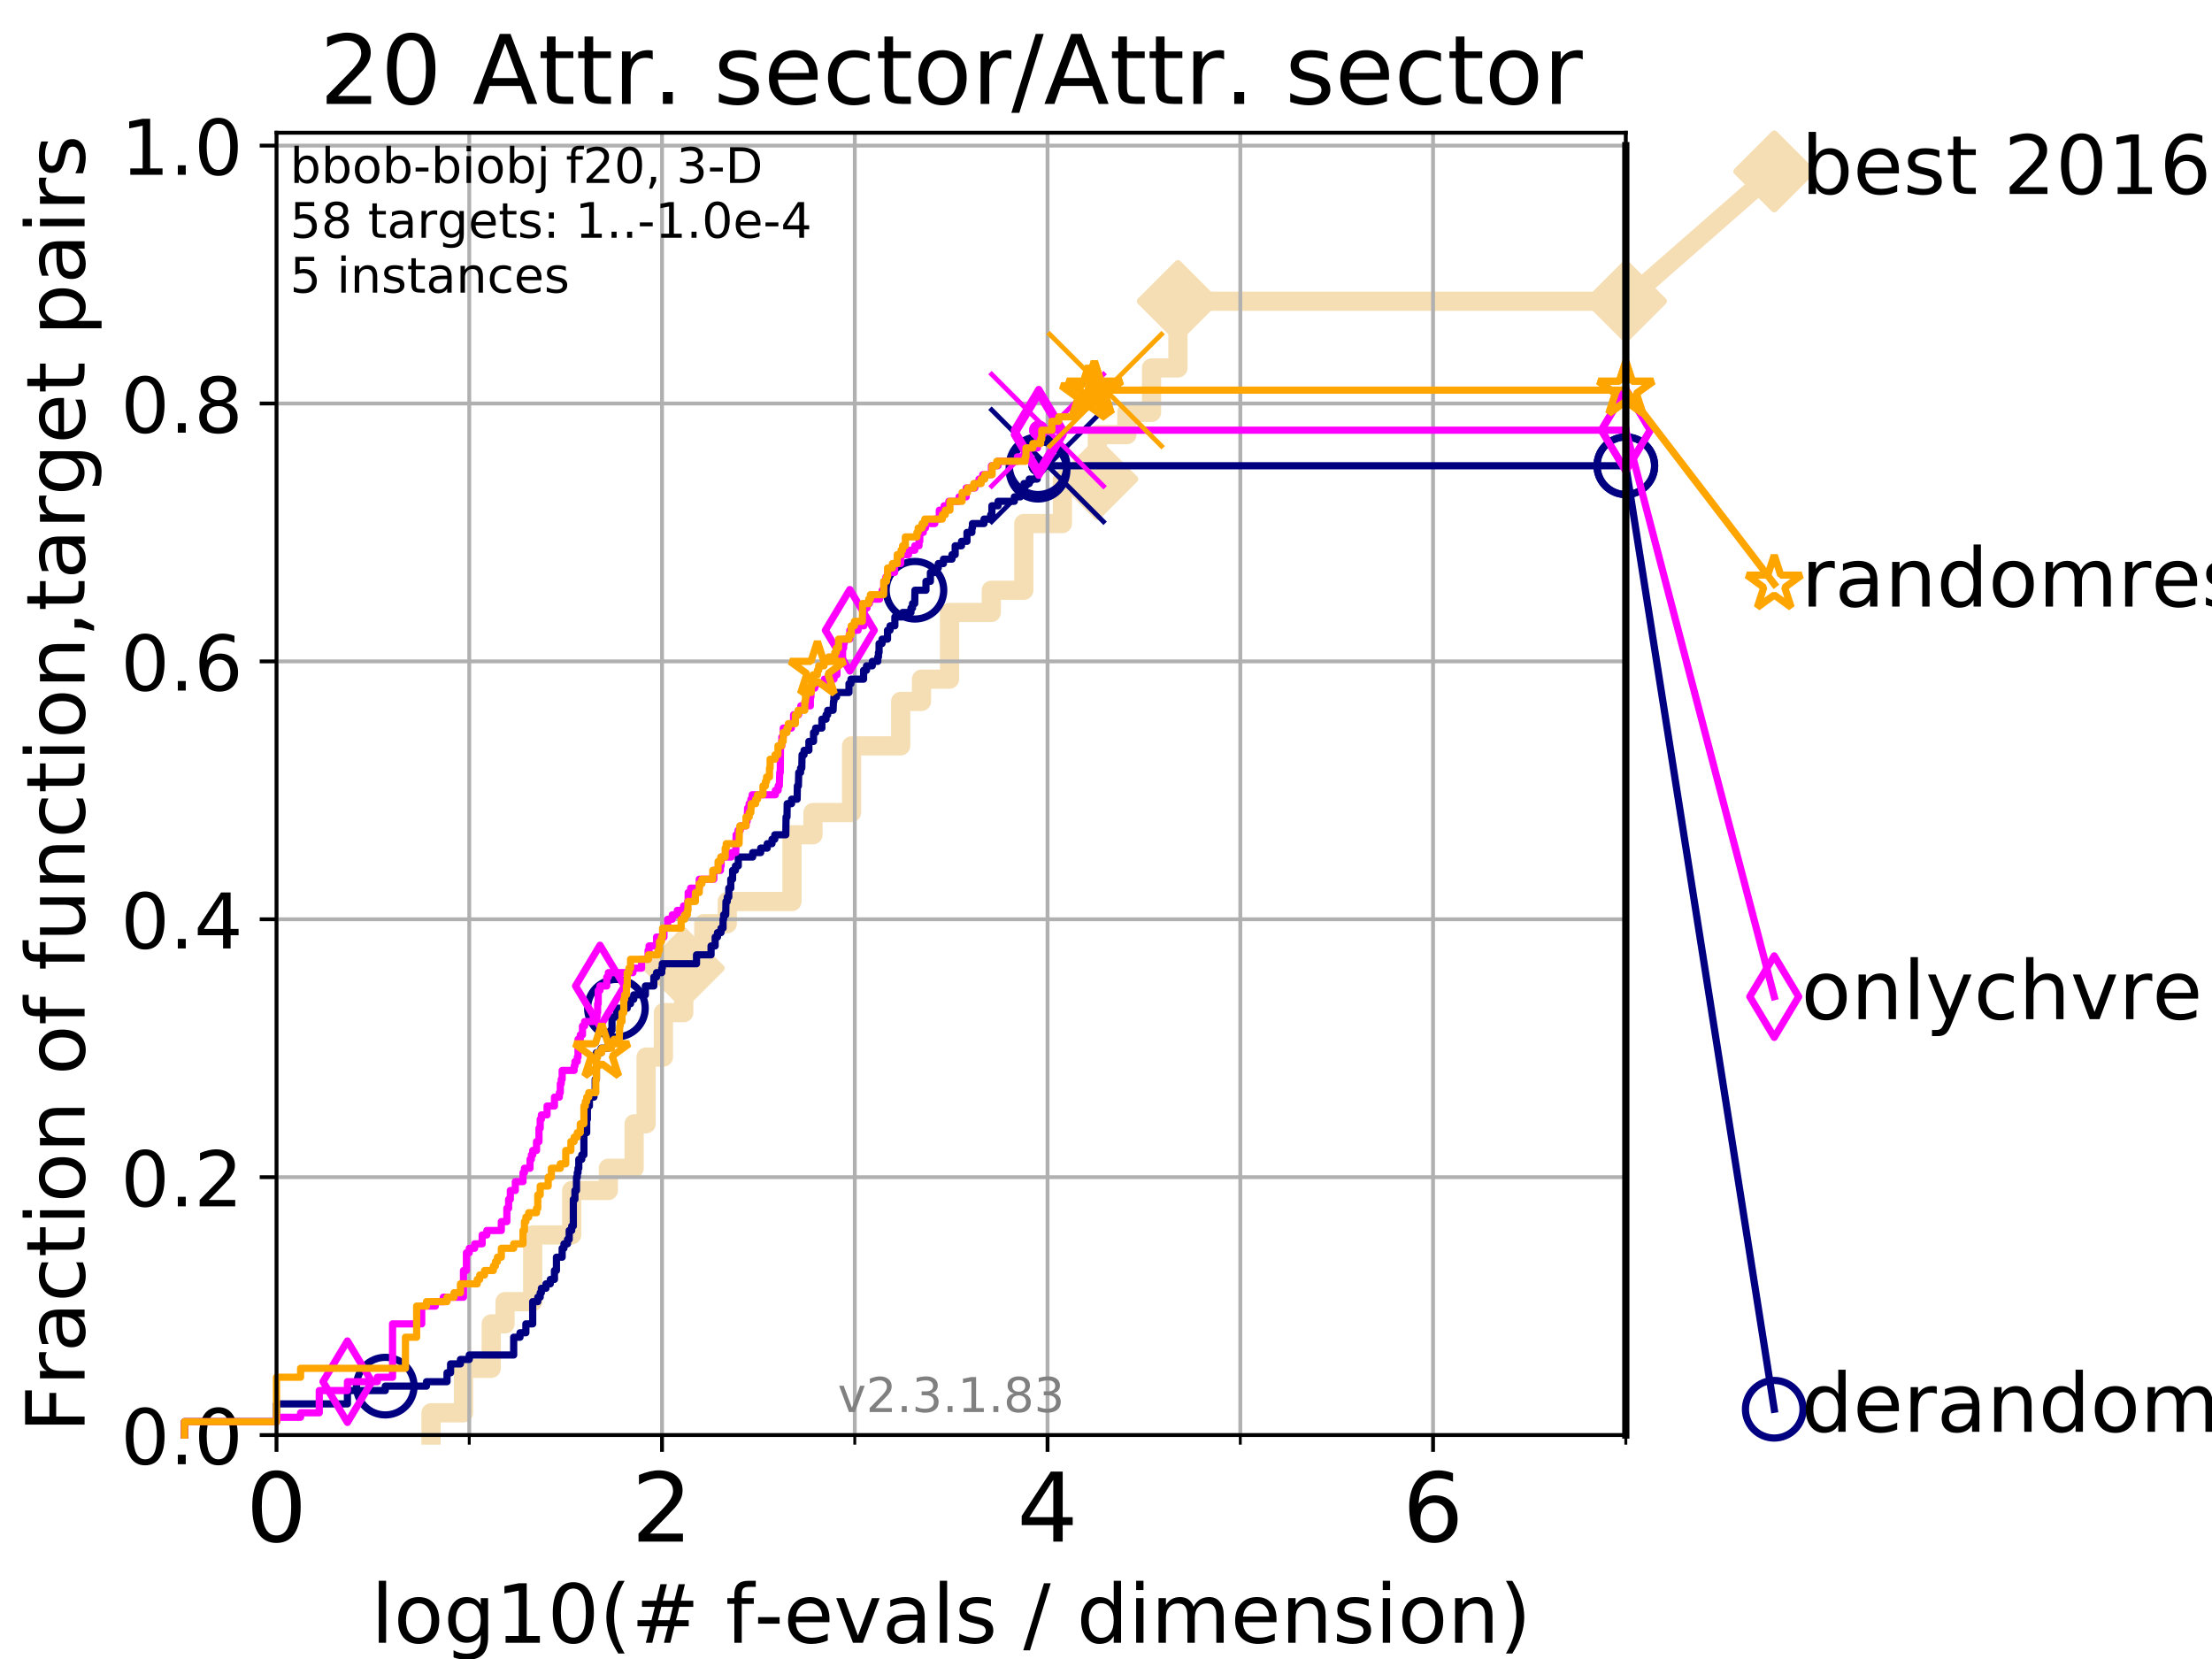 <?xml version="1.0" encoding="utf-8" standalone="no"?>
<!DOCTYPE svg PUBLIC "-//W3C//DTD SVG 1.1//EN"
  "http://www.w3.org/Graphics/SVG/1.1/DTD/svg11.dtd">
<!-- Created with matplotlib (https://matplotlib.org/) -->
<svg height="345.6pt" version="1.1" viewBox="0 0 460.8 345.6" width="460.8pt" xmlns="http://www.w3.org/2000/svg" xmlns:xlink="http://www.w3.org/1999/xlink">
 <defs>
  <style type="text/css">
*{stroke-linecap:butt;stroke-linejoin:round;}
  </style>
 </defs>
 <g id="figure_1">
  <g id="patch_1">
   <path d="M 0 345.6 
L 460.8 345.6 
L 460.8 0 
L 0 0 
z
" style="fill:#ffffff;"/>
  </g>
  <g id="axes_1">
   <g id="patch_2">
    <path d="M 57.6 298.944 
L 338.688 298.944 
L 338.688 27.648 
L 57.6 27.648 
z
" style="fill:#ffffff;"/>
   </g>
   <g id="line2d_1">
    <path d="M 89.79 298.944 
L 89.79 294.313 
L 96.552 294.313 
L 96.552 285.05 
L 102.331 285.05 
L 102.331 275.788 
L 105.21 275.788 
L 105.21 271.157 
L 110.969 271.157 
L 110.969 257.263 
L 119.097 257.263 
L 119.097 248.001 
L 126.729 248.001 
L 126.729 243.37 
L 132.101 243.37 
L 132.101 234.107 
L 134.591 234.107 
L 134.591 220.214 
L 138.199 220.214 
L 138.199 210.951 
L 142.442 210.951 
L 142.442 201.689 
L 146.609 201.689 
L 146.609 192.426 
L 151.502 192.426 
L 151.502 187.795 
L 164.986 187.795 
L 164.986 173.901 
L 169.36 173.901 
L 169.36 169.27 
L 177.397 169.27 
L 177.397 155.377 
L 187.628 155.377 
L 187.628 146.114 
L 191.964 146.114 
L 191.964 141.483 
L 197.805 141.483 
L 197.805 127.589 
L 206.504 127.589 
L 206.504 122.958 
L 213.278 122.958 
L 213.278 109.065 
L 221.314 109.065 
L 221.314 99.802 
L 228.598 99.802 
L 228.598 90.54 
L 234.75 90.54 
L 234.75 85.909 
L 239.886 85.909 
L 239.886 76.646 
L 245.382 76.646 
L 245.382 62.753 
L 338.688 62.753 
" style="fill:none;stroke:#f5deb3;stroke-linecap:square;stroke-width:4;"/>
   </g>
   <g id="line2d_2">
    <defs>
     <path d="M 0 7.778 
L 7.778 0 
L 0 -7.778 
L -7.778 0 
z
" id="mee4fe1bc85" style="stroke:#f5deb3;stroke-linejoin:miter;stroke-width:1.5;"/>
    </defs>
    <g>
     <use style="fill:#f5deb3;stroke:#f5deb3;stroke-linejoin:miter;stroke-width:1.5;" x="142.442" xlink:href="#mee4fe1bc85" y="201.689"/>
     <use style="fill:#f5deb3;stroke:#f5deb3;stroke-linejoin:miter;stroke-width:1.5;" x="228.598" xlink:href="#mee4fe1bc85" y="99.802"/>
     <use style="fill:#f5deb3;stroke:#f5deb3;stroke-linejoin:miter;stroke-width:1.5;" x="245.382" xlink:href="#mee4fe1bc85" y="62.753"/>
     <use style="fill:#f5deb3;stroke:#f5deb3;stroke-linejoin:miter;stroke-width:1.5;" x="245.382" xlink:href="#mee4fe1bc85" y="62.753"/>
     <use style="fill:#f5deb3;stroke:#f5deb3;stroke-linejoin:miter;stroke-width:1.5;" x="338.688" xlink:href="#mee4fe1bc85" y="62.753"/>
    </g>
   </g>
   <g id="line2d_3">
    <path style="fill:none;stroke:#f5deb3;stroke-linecap:square;stroke-width:4;"/>
    <g/>
   </g>
   <g id="line2d_4">
    <path d="M 338.688 62.753 
L 369.608 35.706 
" style="fill:none;stroke:#f5deb3;stroke-linecap:square;stroke-width:4;"/>
    <g>
     <use style="fill:#f5deb3;stroke:#f5deb3;stroke-linejoin:miter;stroke-width:1.5;" x="338.688" xlink:href="#mee4fe1bc85" y="62.753"/>
     <use style="fill:#f5deb3;stroke:#f5deb3;stroke-linejoin:miter;stroke-width:1.5;" x="369.608" xlink:href="#mee4fe1bc85" y="35.706"/>
    </g>
   </g>
   <g id="matplotlib.axis_1">
    <g id="xtick_1">
     <g id="line2d_5">
      <path clip-path="url(#p57ff14888d)" d="M 57.6 298.944 
L 57.6 27.648 
" style="fill:none;stroke:#b0b0b0;stroke-linecap:square;stroke-width:0.8;"/>
     </g>
     <g id="line2d_6">
      <defs>
       <path d="M 0 0 
L 0 3.5 
" id="m88c6cf417d" style="stroke:#000000;stroke-width:0.8;"/>
      </defs>
      <g>
       <use style="stroke:#000000;stroke-width:0.8;" x="57.6" xlink:href="#m88c6cf417d" y="298.944"/>
      </g>
     </g>
     <g id="text_1">
      <!-- 0 -->
      <defs>
       <path d="M 31.781 66.406 
Q 24.172 66.406 20.328 58.906 
Q 16.5 51.422 16.5 36.375 
Q 16.5 21.391 20.328 13.891 
Q 24.172 6.391 31.781 6.391 
Q 39.453 6.391 43.281 13.891 
Q 47.125 21.391 47.125 36.375 
Q 47.125 51.422 43.281 58.906 
Q 39.453 66.406 31.781 66.406 
z
M 31.781 74.219 
Q 44.047 74.219 50.516 64.516 
Q 56.984 54.828 56.984 36.375 
Q 56.984 17.969 50.516 8.266 
Q 44.047 -1.422 31.781 -1.422 
Q 19.531 -1.422 13.062 8.266 
Q 6.594 17.969 6.594 36.375 
Q 6.594 54.828 13.062 64.516 
Q 19.531 74.219 31.781 74.219 
z
" id="DejaVuSans-48"/>
      </defs>
      <g transform="translate(51.237 321.141)scale(0.2 -0.2)">
       <use xlink:href="#DejaVuSans-48"/>
      </g>
     </g>
    </g>
    <g id="xtick_2">
     <g id="line2d_7">
      <path clip-path="url(#p57ff14888d)" d="M 137.911 298.944 
L 137.911 27.648 
" style="fill:none;stroke:#b0b0b0;stroke-linecap:square;stroke-width:0.8;"/>
     </g>
     <g id="line2d_8">
      <g>
       <use style="stroke:#000000;stroke-width:0.8;" x="137.911" xlink:href="#m88c6cf417d" y="298.944"/>
      </g>
     </g>
     <g id="text_2">
      <!-- 2 -->
      <defs>
       <path d="M 19.188 8.297 
L 53.609 8.297 
L 53.609 0 
L 7.328 0 
L 7.328 8.297 
Q 12.938 14.109 22.625 23.891 
Q 32.328 33.688 34.812 36.531 
Q 39.547 41.844 41.422 45.531 
Q 43.312 49.219 43.312 52.781 
Q 43.312 58.594 39.234 62.25 
Q 35.156 65.922 28.609 65.922 
Q 23.969 65.922 18.812 64.312 
Q 13.672 62.703 7.812 59.422 
L 7.812 69.391 
Q 13.766 71.781 18.938 73 
Q 24.125 74.219 28.422 74.219 
Q 39.75 74.219 46.484 68.547 
Q 53.219 62.891 53.219 53.422 
Q 53.219 48.922 51.531 44.891 
Q 49.859 40.875 45.406 35.406 
Q 44.188 33.984 37.641 27.219 
Q 31.109 20.453 19.188 8.297 
z
" id="DejaVuSans-50"/>
      </defs>
      <g transform="translate(131.548 321.141)scale(0.2 -0.2)">
       <use xlink:href="#DejaVuSans-50"/>
      </g>
     </g>
    </g>
    <g id="xtick_3">
     <g id="line2d_9">
      <path clip-path="url(#p57ff14888d)" d="M 218.222 298.944 
L 218.222 27.648 
" style="fill:none;stroke:#b0b0b0;stroke-linecap:square;stroke-width:0.8;"/>
     </g>
     <g id="line2d_10">
      <g>
       <use style="stroke:#000000;stroke-width:0.8;" x="218.222" xlink:href="#m88c6cf417d" y="298.944"/>
      </g>
     </g>
     <g id="text_3">
      <!-- 4 -->
      <defs>
       <path d="M 37.797 64.312 
L 12.891 25.391 
L 37.797 25.391 
z
M 35.203 72.906 
L 47.609 72.906 
L 47.609 25.391 
L 58.016 25.391 
L 58.016 17.188 
L 47.609 17.188 
L 47.609 0 
L 37.797 0 
L 37.797 17.188 
L 4.891 17.188 
L 4.891 26.703 
z
" id="DejaVuSans-52"/>
      </defs>
      <g transform="translate(211.859 321.141)scale(0.2 -0.2)">
       <use xlink:href="#DejaVuSans-52"/>
      </g>
     </g>
    </g>
    <g id="xtick_4">
     <g id="line2d_11">
      <path clip-path="url(#p57ff14888d)" d="M 298.533 298.944 
L 298.533 27.648 
" style="fill:none;stroke:#b0b0b0;stroke-linecap:square;stroke-width:0.8;"/>
     </g>
     <g id="line2d_12">
      <g>
       <use style="stroke:#000000;stroke-width:0.8;" x="298.533" xlink:href="#m88c6cf417d" y="298.944"/>
      </g>
     </g>
     <g id="text_4">
      <!-- 6 -->
      <defs>
       <path d="M 33.016 40.375 
Q 26.375 40.375 22.484 35.828 
Q 18.609 31.297 18.609 23.391 
Q 18.609 15.531 22.484 10.953 
Q 26.375 6.391 33.016 6.391 
Q 39.656 6.391 43.531 10.953 
Q 47.406 15.531 47.406 23.391 
Q 47.406 31.297 43.531 35.828 
Q 39.656 40.375 33.016 40.375 
z
M 52.594 71.297 
L 52.594 62.312 
Q 48.875 64.062 45.094 64.984 
Q 41.312 65.922 37.594 65.922 
Q 27.828 65.922 22.672 59.328 
Q 17.531 52.734 16.797 39.406 
Q 19.672 43.656 24.016 45.922 
Q 28.375 48.188 33.594 48.188 
Q 44.578 48.188 50.953 41.516 
Q 57.328 34.859 57.328 23.391 
Q 57.328 12.156 50.688 5.359 
Q 44.047 -1.422 33.016 -1.422 
Q 20.359 -1.422 13.672 8.266 
Q 6.984 17.969 6.984 36.375 
Q 6.984 53.656 15.188 63.938 
Q 23.391 74.219 37.203 74.219 
Q 40.922 74.219 44.703 73.484 
Q 48.484 72.75 52.594 71.297 
z
" id="DejaVuSans-54"/>
      </defs>
      <g transform="translate(292.17 321.141)scale(0.2 -0.2)">
       <use xlink:href="#DejaVuSans-54"/>
      </g>
     </g>
    </g>
    <g id="xtick_5">
     <g id="line2d_13">
      <path clip-path="url(#p57ff14888d)" d="M 97.755 298.944 
L 97.755 27.648 
" style="fill:none;stroke:#b0b0b0;stroke-linecap:square;stroke-width:0.8;"/>
     </g>
     <g id="line2d_14">
      <defs>
       <path d="M 0 0 
L 0 2 
" id="m603d497ca8" style="stroke:#000000;stroke-width:0.6;"/>
      </defs>
      <g>
       <use style="stroke:#000000;stroke-width:0.6;" x="97.755" xlink:href="#m603d497ca8" y="298.944"/>
      </g>
     </g>
    </g>
    <g id="xtick_6">
     <g id="line2d_15">
      <path clip-path="url(#p57ff14888d)" d="M 178.066 298.944 
L 178.066 27.648 
" style="fill:none;stroke:#b0b0b0;stroke-linecap:square;stroke-width:0.8;"/>
     </g>
     <g id="line2d_16">
      <g>
       <use style="stroke:#000000;stroke-width:0.6;" x="178.066" xlink:href="#m603d497ca8" y="298.944"/>
      </g>
     </g>
    </g>
    <g id="xtick_7">
     <g id="line2d_17">
      <path clip-path="url(#p57ff14888d)" d="M 258.377 298.944 
L 258.377 27.648 
" style="fill:none;stroke:#b0b0b0;stroke-linecap:square;stroke-width:0.8;"/>
     </g>
     <g id="line2d_18">
      <g>
       <use style="stroke:#000000;stroke-width:0.6;" x="258.377" xlink:href="#m603d497ca8" y="298.944"/>
      </g>
     </g>
    </g>
    <g id="xtick_8">
     <g id="line2d_19">
      <path clip-path="url(#p57ff14888d)" d="M 338.688 298.944 
L 338.688 27.648 
" style="fill:none;stroke:#b0b0b0;stroke-linecap:square;stroke-width:0.8;"/>
     </g>
     <g id="line2d_20">
      <g>
       <use style="stroke:#000000;stroke-width:0.6;" x="338.688" xlink:href="#m603d497ca8" y="298.944"/>
      </g>
     </g>
    </g>
    <g id="text_5">
     <!-- log10(# f-evals / dimension) -->
     <defs>
      <path d="M 9.422 75.984 
L 18.406 75.984 
L 18.406 0 
L 9.422 0 
z
" id="DejaVuSans-108"/>
      <path d="M 30.609 48.391 
Q 23.391 48.391 19.188 42.75 
Q 14.984 37.109 14.984 27.297 
Q 14.984 17.484 19.156 11.844 
Q 23.344 6.203 30.609 6.203 
Q 37.797 6.203 41.984 11.859 
Q 46.188 17.531 46.188 27.297 
Q 46.188 37.016 41.984 42.703 
Q 37.797 48.391 30.609 48.391 
z
M 30.609 56 
Q 42.328 56 49.016 48.375 
Q 55.719 40.766 55.719 27.297 
Q 55.719 13.875 49.016 6.219 
Q 42.328 -1.422 30.609 -1.422 
Q 18.844 -1.422 12.172 6.219 
Q 5.516 13.875 5.516 27.297 
Q 5.516 40.766 12.172 48.375 
Q 18.844 56 30.609 56 
z
" id="DejaVuSans-111"/>
      <path d="M 45.406 27.984 
Q 45.406 37.75 41.375 43.109 
Q 37.359 48.484 30.078 48.484 
Q 22.859 48.484 18.828 43.109 
Q 14.797 37.75 14.797 27.984 
Q 14.797 18.266 18.828 12.891 
Q 22.859 7.516 30.078 7.516 
Q 37.359 7.516 41.375 12.891 
Q 45.406 18.266 45.406 27.984 
z
M 54.391 6.781 
Q 54.391 -7.172 48.188 -13.984 
Q 42 -20.797 29.203 -20.797 
Q 24.469 -20.797 20.266 -20.094 
Q 16.062 -19.391 12.109 -17.922 
L 12.109 -9.188 
Q 16.062 -11.328 19.922 -12.344 
Q 23.781 -13.375 27.781 -13.375 
Q 36.625 -13.375 41.016 -8.766 
Q 45.406 -4.156 45.406 5.172 
L 45.406 9.625 
Q 42.625 4.781 38.281 2.391 
Q 33.938 0 27.875 0 
Q 17.828 0 11.672 7.656 
Q 5.516 15.328 5.516 27.984 
Q 5.516 40.672 11.672 48.328 
Q 17.828 56 27.875 56 
Q 33.938 56 38.281 53.609 
Q 42.625 51.219 45.406 46.391 
L 45.406 54.688 
L 54.391 54.688 
z
" id="DejaVuSans-103"/>
      <path d="M 12.406 8.297 
L 28.516 8.297 
L 28.516 63.922 
L 10.984 60.406 
L 10.984 69.391 
L 28.422 72.906 
L 38.281 72.906 
L 38.281 8.297 
L 54.391 8.297 
L 54.391 0 
L 12.406 0 
z
" id="DejaVuSans-49"/>
      <path d="M 31 75.875 
Q 24.469 64.656 21.281 53.656 
Q 18.109 42.672 18.109 31.391 
Q 18.109 20.125 21.312 9.062 
Q 24.516 -2 31 -13.188 
L 23.188 -13.188 
Q 15.875 -1.703 12.234 9.375 
Q 8.594 20.453 8.594 31.391 
Q 8.594 42.281 12.203 53.312 
Q 15.828 64.359 23.188 75.875 
z
" id="DejaVuSans-40"/>
      <path d="M 51.125 44 
L 36.922 44 
L 32.812 27.688 
L 47.125 27.688 
z
M 43.797 71.781 
L 38.719 51.516 
L 52.984 51.516 
L 58.109 71.781 
L 65.922 71.781 
L 60.891 51.516 
L 76.125 51.516 
L 76.125 44 
L 58.984 44 
L 54.984 27.688 
L 70.516 27.688 
L 70.516 20.219 
L 53.078 20.219 
L 48 0 
L 40.188 0 
L 45.219 20.219 
L 30.906 20.219 
L 25.875 0 
L 18.016 0 
L 23.094 20.219 
L 7.719 20.219 
L 7.719 27.688 
L 24.906 27.688 
L 29 44 
L 13.281 44 
L 13.281 51.516 
L 30.906 51.516 
L 35.891 71.781 
z
" id="DejaVuSans-35"/>
      <path id="DejaVuSans-32"/>
      <path d="M 37.109 75.984 
L 37.109 68.5 
L 28.516 68.5 
Q 23.688 68.5 21.797 66.547 
Q 19.922 64.594 19.922 59.516 
L 19.922 54.688 
L 34.719 54.688 
L 34.719 47.703 
L 19.922 47.703 
L 19.922 0 
L 10.891 0 
L 10.891 47.703 
L 2.297 47.703 
L 2.297 54.688 
L 10.891 54.688 
L 10.891 58.5 
Q 10.891 67.625 15.141 71.797 
Q 19.391 75.984 28.609 75.984 
z
" id="DejaVuSans-102"/>
      <path d="M 4.891 31.391 
L 31.203 31.391 
L 31.203 23.391 
L 4.891 23.391 
z
" id="DejaVuSans-45"/>
      <path d="M 56.203 29.594 
L 56.203 25.203 
L 14.891 25.203 
Q 15.484 15.922 20.484 11.062 
Q 25.484 6.203 34.422 6.203 
Q 39.594 6.203 44.453 7.469 
Q 49.312 8.734 54.109 11.281 
L 54.109 2.781 
Q 49.266 0.734 44.188 -0.344 
Q 39.109 -1.422 33.891 -1.422 
Q 20.797 -1.422 13.156 6.188 
Q 5.516 13.812 5.516 26.812 
Q 5.516 40.234 12.766 48.109 
Q 20.016 56 32.328 56 
Q 43.359 56 49.781 48.891 
Q 56.203 41.797 56.203 29.594 
z
M 47.219 32.234 
Q 47.125 39.594 43.094 43.984 
Q 39.062 48.391 32.422 48.391 
Q 24.906 48.391 20.391 44.141 
Q 15.875 39.891 15.188 32.172 
z
" id="DejaVuSans-101"/>
      <path d="M 2.984 54.688 
L 12.5 54.688 
L 29.594 8.797 
L 46.688 54.688 
L 56.203 54.688 
L 35.688 0 
L 23.484 0 
z
" id="DejaVuSans-118"/>
      <path d="M 34.281 27.484 
Q 23.391 27.484 19.188 25 
Q 14.984 22.516 14.984 16.5 
Q 14.984 11.719 18.141 8.906 
Q 21.297 6.109 26.703 6.109 
Q 34.188 6.109 38.703 11.406 
Q 43.219 16.703 43.219 25.484 
L 43.219 27.484 
z
M 52.203 31.203 
L 52.203 0 
L 43.219 0 
L 43.219 8.297 
Q 40.141 3.328 35.547 0.953 
Q 30.953 -1.422 24.312 -1.422 
Q 15.922 -1.422 10.953 3.297 
Q 6 8.016 6 15.922 
Q 6 25.141 12.172 29.828 
Q 18.359 34.516 30.609 34.516 
L 43.219 34.516 
L 43.219 35.406 
Q 43.219 41.609 39.141 45 
Q 35.062 48.391 27.688 48.391 
Q 23 48.391 18.547 47.266 
Q 14.109 46.141 10.016 43.891 
L 10.016 52.203 
Q 14.938 54.109 19.578 55.047 
Q 24.219 56 28.609 56 
Q 40.484 56 46.344 49.844 
Q 52.203 43.703 52.203 31.203 
z
" id="DejaVuSans-97"/>
      <path d="M 44.281 53.078 
L 44.281 44.578 
Q 40.484 46.531 36.375 47.5 
Q 32.281 48.484 27.875 48.484 
Q 21.188 48.484 17.844 46.438 
Q 14.5 44.391 14.5 40.281 
Q 14.5 37.156 16.891 35.375 
Q 19.281 33.594 26.516 31.984 
L 29.594 31.297 
Q 39.156 29.25 43.188 25.516 
Q 47.219 21.781 47.219 15.094 
Q 47.219 7.469 41.188 3.016 
Q 35.156 -1.422 24.609 -1.422 
Q 20.219 -1.422 15.453 -0.562 
Q 10.688 0.297 5.422 2 
L 5.422 11.281 
Q 10.406 8.688 15.234 7.391 
Q 20.062 6.109 24.812 6.109 
Q 31.156 6.109 34.562 8.281 
Q 37.984 10.453 37.984 14.406 
Q 37.984 18.062 35.516 20.016 
Q 33.062 21.969 24.703 23.781 
L 21.578 24.516 
Q 13.234 26.266 9.516 29.906 
Q 5.812 33.547 5.812 39.891 
Q 5.812 47.609 11.281 51.797 
Q 16.75 56 26.812 56 
Q 31.781 56 36.172 55.266 
Q 40.578 54.547 44.281 53.078 
z
" id="DejaVuSans-115"/>
      <path d="M 25.391 72.906 
L 33.688 72.906 
L 8.297 -9.281 
L 0 -9.281 
z
" id="DejaVuSans-47"/>
      <path d="M 45.406 46.391 
L 45.406 75.984 
L 54.391 75.984 
L 54.391 0 
L 45.406 0 
L 45.406 8.203 
Q 42.578 3.328 38.25 0.953 
Q 33.938 -1.422 27.875 -1.422 
Q 17.969 -1.422 11.734 6.484 
Q 5.516 14.406 5.516 27.297 
Q 5.516 40.188 11.734 48.094 
Q 17.969 56 27.875 56 
Q 33.938 56 38.25 53.625 
Q 42.578 51.266 45.406 46.391 
z
M 14.797 27.297 
Q 14.797 17.391 18.875 11.75 
Q 22.953 6.109 30.078 6.109 
Q 37.203 6.109 41.297 11.75 
Q 45.406 17.391 45.406 27.297 
Q 45.406 37.203 41.297 42.844 
Q 37.203 48.484 30.078 48.484 
Q 22.953 48.484 18.875 42.844 
Q 14.797 37.203 14.797 27.297 
z
" id="DejaVuSans-100"/>
      <path d="M 9.422 54.688 
L 18.406 54.688 
L 18.406 0 
L 9.422 0 
z
M 9.422 75.984 
L 18.406 75.984 
L 18.406 64.594 
L 9.422 64.594 
z
" id="DejaVuSans-105"/>
      <path d="M 52 44.188 
Q 55.375 50.25 60.062 53.125 
Q 64.75 56 71.094 56 
Q 79.641 56 84.281 50.016 
Q 88.922 44.047 88.922 33.016 
L 88.922 0 
L 79.891 0 
L 79.891 32.719 
Q 79.891 40.578 77.094 44.375 
Q 74.312 48.188 68.609 48.188 
Q 61.625 48.188 57.562 43.547 
Q 53.516 38.922 53.516 30.906 
L 53.516 0 
L 44.484 0 
L 44.484 32.719 
Q 44.484 40.625 41.703 44.406 
Q 38.922 48.188 33.109 48.188 
Q 26.219 48.188 22.156 43.531 
Q 18.109 38.875 18.109 30.906 
L 18.109 0 
L 9.078 0 
L 9.078 54.688 
L 18.109 54.688 
L 18.109 46.188 
Q 21.188 51.219 25.484 53.609 
Q 29.781 56 35.688 56 
Q 41.656 56 45.828 52.969 
Q 50 49.953 52 44.188 
z
" id="DejaVuSans-109"/>
      <path d="M 54.891 33.016 
L 54.891 0 
L 45.906 0 
L 45.906 32.719 
Q 45.906 40.484 42.875 44.328 
Q 39.844 48.188 33.797 48.188 
Q 26.516 48.188 22.312 43.547 
Q 18.109 38.922 18.109 30.906 
L 18.109 0 
L 9.078 0 
L 9.078 54.688 
L 18.109 54.688 
L 18.109 46.188 
Q 21.344 51.125 25.703 53.562 
Q 30.078 56 35.797 56 
Q 45.219 56 50.047 50.172 
Q 54.891 44.344 54.891 33.016 
z
" id="DejaVuSans-110"/>
      <path d="M 8.016 75.875 
L 15.828 75.875 
Q 23.141 64.359 26.781 53.312 
Q 30.422 42.281 30.422 31.391 
Q 30.422 20.453 26.781 9.375 
Q 23.141 -1.703 15.828 -13.188 
L 8.016 -13.188 
Q 14.5 -2 17.703 9.062 
Q 20.906 20.125 20.906 31.391 
Q 20.906 42.672 17.703 53.656 
Q 14.5 64.656 8.016 75.875 
z
" id="DejaVuSans-41"/>
     </defs>
     <g transform="translate(77.303 342.218)scale(0.17 -0.17)">
      <use xlink:href="#DejaVuSans-108"/>
      <use x="27.783" xlink:href="#DejaVuSans-111"/>
      <use x="88.965" xlink:href="#DejaVuSans-103"/>
      <use x="152.441" xlink:href="#DejaVuSans-49"/>
      <use x="216.064" xlink:href="#DejaVuSans-48"/>
      <use x="279.688" xlink:href="#DejaVuSans-40"/>
      <use x="318.701" xlink:href="#DejaVuSans-35"/>
      <use x="402.49" xlink:href="#DejaVuSans-32"/>
      <use x="434.277" xlink:href="#DejaVuSans-102"/>
      <use x="469.404" xlink:href="#DejaVuSans-45"/>
      <use x="505.488" xlink:href="#DejaVuSans-101"/>
      <use x="567.012" xlink:href="#DejaVuSans-118"/>
      <use x="626.191" xlink:href="#DejaVuSans-97"/>
      <use x="687.471" xlink:href="#DejaVuSans-108"/>
      <use x="715.254" xlink:href="#DejaVuSans-115"/>
      <use x="767.354" xlink:href="#DejaVuSans-32"/>
      <use x="799.141" xlink:href="#DejaVuSans-47"/>
      <use x="832.832" xlink:href="#DejaVuSans-32"/>
      <use x="864.619" xlink:href="#DejaVuSans-100"/>
      <use x="928.096" xlink:href="#DejaVuSans-105"/>
      <use x="955.879" xlink:href="#DejaVuSans-109"/>
      <use x="1053.291" xlink:href="#DejaVuSans-101"/>
      <use x="1114.814" xlink:href="#DejaVuSans-110"/>
      <use x="1178.193" xlink:href="#DejaVuSans-115"/>
      <use x="1230.293" xlink:href="#DejaVuSans-105"/>
      <use x="1258.076" xlink:href="#DejaVuSans-111"/>
      <use x="1319.258" xlink:href="#DejaVuSans-110"/>
      <use x="1382.637" xlink:href="#DejaVuSans-41"/>
     </g>
    </g>
   </g>
   <g id="matplotlib.axis_2">
    <g id="ytick_1">
     <g id="line2d_21">
      <path clip-path="url(#p57ff14888d)" d="M 57.6 298.944 
L 338.688 298.944 
" style="fill:none;stroke:#b0b0b0;stroke-linecap:square;stroke-width:0.8;"/>
     </g>
     <g id="line2d_22">
      <defs>
       <path d="M 0 0 
L -3.5 0 
" id="m6185141a4a" style="stroke:#000000;stroke-width:0.8;"/>
      </defs>
      <g>
       <use style="stroke:#000000;stroke-width:0.8;" x="57.6" xlink:href="#m6185141a4a" y="298.944"/>
      </g>
     </g>
     <g id="text_6">
      <!-- 0.0 -->
      <defs>
       <path d="M 10.688 12.406 
L 21 12.406 
L 21 0 
L 10.688 0 
z
" id="DejaVuSans-46"/>
      </defs>
      <g transform="translate(25.155 305.023)scale(0.16 -0.16)">
       <use xlink:href="#DejaVuSans-48"/>
       <use x="63.623" xlink:href="#DejaVuSans-46"/>
       <use x="95.41" xlink:href="#DejaVuSans-48"/>
      </g>
     </g>
    </g>
    <g id="ytick_2">
     <g id="line2d_23">
      <path clip-path="url(#p57ff14888d)" d="M 57.6 245.222 
L 338.688 245.222 
" style="fill:none;stroke:#b0b0b0;stroke-linecap:square;stroke-width:0.8;"/>
     </g>
     <g id="line2d_24">
      <g>
       <use style="stroke:#000000;stroke-width:0.8;" x="57.6" xlink:href="#m6185141a4a" y="245.222"/>
      </g>
     </g>
     <g id="text_7">
      <!-- 0.2 -->
      <g transform="translate(25.155 251.301)scale(0.16 -0.16)">
       <use xlink:href="#DejaVuSans-48"/>
       <use x="63.623" xlink:href="#DejaVuSans-46"/>
       <use x="95.41" xlink:href="#DejaVuSans-50"/>
      </g>
     </g>
    </g>
    <g id="ytick_3">
     <g id="line2d_25">
      <path clip-path="url(#p57ff14888d)" d="M 57.6 191.5 
L 338.688 191.5 
" style="fill:none;stroke:#b0b0b0;stroke-linecap:square;stroke-width:0.8;"/>
     </g>
     <g id="line2d_26">
      <g>
       <use style="stroke:#000000;stroke-width:0.8;" x="57.6" xlink:href="#m6185141a4a" y="191.5"/>
      </g>
     </g>
     <g id="text_8">
      <!-- 0.4 -->
      <g transform="translate(25.155 197.579)scale(0.16 -0.16)">
       <use xlink:href="#DejaVuSans-48"/>
       <use x="63.623" xlink:href="#DejaVuSans-46"/>
       <use x="95.41" xlink:href="#DejaVuSans-52"/>
      </g>
     </g>
    </g>
    <g id="ytick_4">
     <g id="line2d_27">
      <path clip-path="url(#p57ff14888d)" d="M 57.6 137.778 
L 338.688 137.778 
" style="fill:none;stroke:#b0b0b0;stroke-linecap:square;stroke-width:0.8;"/>
     </g>
     <g id="line2d_28">
      <g>
       <use style="stroke:#000000;stroke-width:0.8;" x="57.6" xlink:href="#m6185141a4a" y="137.778"/>
      </g>
     </g>
     <g id="text_9">
      <!-- 0.6 -->
      <g transform="translate(25.155 143.857)scale(0.16 -0.16)">
       <use xlink:href="#DejaVuSans-48"/>
       <use x="63.623" xlink:href="#DejaVuSans-46"/>
       <use x="95.41" xlink:href="#DejaVuSans-54"/>
      </g>
     </g>
    </g>
    <g id="ytick_5">
     <g id="line2d_29">
      <path clip-path="url(#p57ff14888d)" d="M 57.6 84.056 
L 338.688 84.056 
" style="fill:none;stroke:#b0b0b0;stroke-linecap:square;stroke-width:0.8;"/>
     </g>
     <g id="line2d_30">
      <g>
       <use style="stroke:#000000;stroke-width:0.8;" x="57.6" xlink:href="#m6185141a4a" y="84.056"/>
      </g>
     </g>
     <g id="text_10">
      <!-- 0.8 -->
      <defs>
       <path d="M 31.781 34.625 
Q 24.75 34.625 20.719 30.859 
Q 16.703 27.094 16.703 20.516 
Q 16.703 13.922 20.719 10.156 
Q 24.75 6.391 31.781 6.391 
Q 38.812 6.391 42.859 10.172 
Q 46.922 13.969 46.922 20.516 
Q 46.922 27.094 42.891 30.859 
Q 38.875 34.625 31.781 34.625 
z
M 21.922 38.812 
Q 15.578 40.375 12.031 44.719 
Q 8.5 49.078 8.5 55.328 
Q 8.5 64.062 14.719 69.141 
Q 20.953 74.219 31.781 74.219 
Q 42.672 74.219 48.875 69.141 
Q 55.078 64.062 55.078 55.328 
Q 55.078 49.078 51.531 44.719 
Q 48 40.375 41.703 38.812 
Q 48.828 37.156 52.797 32.312 
Q 56.781 27.484 56.781 20.516 
Q 56.781 9.906 50.312 4.234 
Q 43.844 -1.422 31.781 -1.422 
Q 19.734 -1.422 13.25 4.234 
Q 6.781 9.906 6.781 20.516 
Q 6.781 27.484 10.781 32.312 
Q 14.797 37.156 21.922 38.812 
z
M 18.312 54.391 
Q 18.312 48.734 21.844 45.562 
Q 25.391 42.391 31.781 42.391 
Q 38.141 42.391 41.719 45.562 
Q 45.312 48.734 45.312 54.391 
Q 45.312 60.062 41.719 63.234 
Q 38.141 66.406 31.781 66.406 
Q 25.391 66.406 21.844 63.234 
Q 18.312 60.062 18.312 54.391 
z
" id="DejaVuSans-56"/>
      </defs>
      <g transform="translate(25.155 90.135)scale(0.16 -0.16)">
       <use xlink:href="#DejaVuSans-48"/>
       <use x="63.623" xlink:href="#DejaVuSans-46"/>
       <use x="95.41" xlink:href="#DejaVuSans-56"/>
      </g>
     </g>
    </g>
    <g id="ytick_6">
     <g id="line2d_31">
      <path clip-path="url(#p57ff14888d)" d="M 57.6 30.334 
L 338.688 30.334 
" style="fill:none;stroke:#b0b0b0;stroke-linecap:square;stroke-width:0.8;"/>
     </g>
     <g id="line2d_32">
      <g>
       <use style="stroke:#000000;stroke-width:0.8;" x="57.6" xlink:href="#m6185141a4a" y="30.334"/>
      </g>
     </g>
     <g id="text_11">
      <!-- 1.0 -->
      <g transform="translate(25.155 36.413)scale(0.16 -0.16)">
       <use xlink:href="#DejaVuSans-49"/>
       <use x="63.623" xlink:href="#DejaVuSans-46"/>
       <use x="95.41" xlink:href="#DejaVuSans-48"/>
      </g>
     </g>
    </g>
    <g id="text_12">
     <!-- Fraction of function,target pairs -->
     <defs>
      <path d="M 9.812 72.906 
L 51.703 72.906 
L 51.703 64.594 
L 19.672 64.594 
L 19.672 43.109 
L 48.578 43.109 
L 48.578 34.812 
L 19.672 34.812 
L 19.672 0 
L 9.812 0 
z
" id="DejaVuSans-70"/>
      <path d="M 41.109 46.297 
Q 39.594 47.172 37.812 47.578 
Q 36.031 48 33.891 48 
Q 26.266 48 22.188 43.047 
Q 18.109 38.094 18.109 28.812 
L 18.109 0 
L 9.078 0 
L 9.078 54.688 
L 18.109 54.688 
L 18.109 46.188 
Q 20.953 51.172 25.484 53.578 
Q 30.031 56 36.531 56 
Q 37.453 56 38.578 55.875 
Q 39.703 55.766 41.062 55.516 
z
" id="DejaVuSans-114"/>
      <path d="M 48.781 52.594 
L 48.781 44.188 
Q 44.969 46.297 41.141 47.344 
Q 37.312 48.391 33.406 48.391 
Q 24.656 48.391 19.812 42.844 
Q 14.984 37.312 14.984 27.297 
Q 14.984 17.281 19.812 11.734 
Q 24.656 6.203 33.406 6.203 
Q 37.312 6.203 41.141 7.25 
Q 44.969 8.297 48.781 10.406 
L 48.781 2.094 
Q 45.016 0.344 40.984 -0.531 
Q 36.969 -1.422 32.422 -1.422 
Q 20.062 -1.422 12.781 6.344 
Q 5.516 14.109 5.516 27.297 
Q 5.516 40.672 12.859 48.328 
Q 20.219 56 33.016 56 
Q 37.156 56 41.109 55.141 
Q 45.062 54.297 48.781 52.594 
z
" id="DejaVuSans-99"/>
      <path d="M 18.312 70.219 
L 18.312 54.688 
L 36.812 54.688 
L 36.812 47.703 
L 18.312 47.703 
L 18.312 18.016 
Q 18.312 11.328 20.141 9.422 
Q 21.969 7.516 27.594 7.516 
L 36.812 7.516 
L 36.812 0 
L 27.594 0 
Q 17.188 0 13.234 3.875 
Q 9.281 7.766 9.281 18.016 
L 9.281 47.703 
L 2.688 47.703 
L 2.688 54.688 
L 9.281 54.688 
L 9.281 70.219 
z
" id="DejaVuSans-116"/>
      <path d="M 8.5 21.578 
L 8.5 54.688 
L 17.484 54.688 
L 17.484 21.922 
Q 17.484 14.156 20.5 10.266 
Q 23.531 6.391 29.594 6.391 
Q 36.859 6.391 41.078 11.031 
Q 45.312 15.672 45.312 23.688 
L 45.312 54.688 
L 54.297 54.688 
L 54.297 0 
L 45.312 0 
L 45.312 8.406 
Q 42.047 3.422 37.719 1 
Q 33.406 -1.422 27.688 -1.422 
Q 18.266 -1.422 13.375 4.438 
Q 8.5 10.297 8.5 21.578 
z
M 31.109 56 
z
" id="DejaVuSans-117"/>
      <path d="M 11.719 12.406 
L 22.016 12.406 
L 22.016 4 
L 14.016 -11.625 
L 7.719 -11.625 
L 11.719 4 
z
" id="DejaVuSans-44"/>
      <path d="M 18.109 8.203 
L 18.109 -20.797 
L 9.078 -20.797 
L 9.078 54.688 
L 18.109 54.688 
L 18.109 46.391 
Q 20.953 51.266 25.266 53.625 
Q 29.594 56 35.594 56 
Q 45.562 56 51.781 48.094 
Q 58.016 40.188 58.016 27.297 
Q 58.016 14.406 51.781 6.484 
Q 45.562 -1.422 35.594 -1.422 
Q 29.594 -1.422 25.266 0.953 
Q 20.953 3.328 18.109 8.203 
z
M 48.688 27.297 
Q 48.688 37.203 44.609 42.844 
Q 40.531 48.484 33.406 48.484 
Q 26.266 48.484 22.188 42.844 
Q 18.109 37.203 18.109 27.297 
Q 18.109 17.391 22.188 11.75 
Q 26.266 6.109 33.406 6.109 
Q 40.531 6.109 44.609 11.75 
Q 48.688 17.391 48.688 27.297 
z
" id="DejaVuSans-112"/>
     </defs>
     <g transform="translate(17.62 298.435)rotate(-90)scale(0.17 -0.17)">
      <use xlink:href="#DejaVuSans-70"/>
      <use x="57.41" xlink:href="#DejaVuSans-114"/>
      <use x="98.523" xlink:href="#DejaVuSans-97"/>
      <use x="159.803" xlink:href="#DejaVuSans-99"/>
      <use x="214.783" xlink:href="#DejaVuSans-116"/>
      <use x="253.992" xlink:href="#DejaVuSans-105"/>
      <use x="281.775" xlink:href="#DejaVuSans-111"/>
      <use x="342.957" xlink:href="#DejaVuSans-110"/>
      <use x="406.336" xlink:href="#DejaVuSans-32"/>
      <use x="438.123" xlink:href="#DejaVuSans-111"/>
      <use x="499.305" xlink:href="#DejaVuSans-102"/>
      <use x="534.51" xlink:href="#DejaVuSans-32"/>
      <use x="566.297" xlink:href="#DejaVuSans-102"/>
      <use x="601.502" xlink:href="#DejaVuSans-117"/>
      <use x="664.881" xlink:href="#DejaVuSans-110"/>
      <use x="728.26" xlink:href="#DejaVuSans-99"/>
      <use x="783.24" xlink:href="#DejaVuSans-116"/>
      <use x="822.449" xlink:href="#DejaVuSans-105"/>
      <use x="850.232" xlink:href="#DejaVuSans-111"/>
      <use x="911.414" xlink:href="#DejaVuSans-110"/>
      <use x="974.793" xlink:href="#DejaVuSans-44"/>
      <use x="1006.58" xlink:href="#DejaVuSans-116"/>
      <use x="1045.789" xlink:href="#DejaVuSans-97"/>
      <use x="1107.068" xlink:href="#DejaVuSans-114"/>
      <use x="1148.166" xlink:href="#DejaVuSans-103"/>
      <use x="1211.643" xlink:href="#DejaVuSans-101"/>
      <use x="1273.166" xlink:href="#DejaVuSans-116"/>
      <use x="1312.375" xlink:href="#DejaVuSans-32"/>
      <use x="1344.162" xlink:href="#DejaVuSans-112"/>
      <use x="1407.639" xlink:href="#DejaVuSans-97"/>
      <use x="1468.918" xlink:href="#DejaVuSans-105"/>
      <use x="1496.701" xlink:href="#DejaVuSans-114"/>
      <use x="1537.814" xlink:href="#DejaVuSans-115"/>
     </g>
    </g>
   </g>
   <g id="line2d_33">
    <defs>
     <path d="M 0 1.5 
C 0.398 1.5 0.779 1.342 1.061 1.061 
C 1.342 0.779 1.5 0.398 1.5 0 
C 1.5 -0.398 1.342 -0.779 1.061 -1.061 
C 0.779 -1.342 0.398 -1.5 0 -1.5 
C -0.398 -1.5 -0.779 -1.342 -1.061 -1.061 
C -1.342 -0.779 -1.5 -0.398 -1.5 0 
C -1.5 0.398 -1.342 0.779 -1.061 1.061 
C -0.779 1.342 -0.398 1.5 0 1.5 
z
" id="md8023ad722" style="stroke:#f5deb3;"/>
    </defs>
    <g>
     <use style="fill:#f5deb3;stroke:#f5deb3;" x="245.382" xlink:href="#md8023ad722" y="62.753"/>
     <use style="fill:#f5deb3;stroke:#f5deb3;" x="245.382" xlink:href="#md8023ad722" y="62.753"/>
    </g>
   </g>
   <g id="line2d_34">
    <defs>
     <path d="M 0 1.5 
C 0.398 1.5 0.779 1.342 1.061 1.061 
C 1.342 0.779 1.5 0.398 1.5 0 
C 1.5 -0.398 1.342 -0.779 1.061 -1.061 
C 0.779 -1.342 0.398 -1.5 0 -1.5 
C -0.398 -1.5 -0.779 -1.342 -1.061 -1.061 
C -1.342 -0.779 -1.5 -0.398 -1.5 0 
C -1.5 0.398 -1.342 0.779 -1.061 1.061 
C -0.779 1.342 -0.398 1.5 0 1.5 
z
" id="mc05ce2489d" style="stroke:#000080;"/>
    </defs>
    <g>
     <use style="fill:#000080;stroke:#000080;" x="216.246" xlink:href="#mc05ce2489d" y="97.023"/>
     <use style="fill:#000080;stroke:#000080;" x="216.246" xlink:href="#mc05ce2489d" y="97.023"/>
    </g>
   </g>
   <g id="line2d_35">
    <path d="M 38.441 298.944 
L 38.441 296.165 
L 57.6 296.165 
L 57.6 292.46 
L 72.376 292.46 
L 72.376 289.682 
L 80.259 289.682 
L 80.259 288.755 
L 88.847 288.755 
L 88.847 287.829 
L 93.122 287.829 
L 93.122 285.977 
L 93.864 285.977 
L 93.864 284.124 
L 95.918 284.124 
L 95.918 283.198 
L 97.755 283.198 
L 97.755 282.272 
L 107.009 282.272 
L 107.009 278.567 
L 108.326 278.567 
L 108.326 277.64 
L 109.55 277.64 
L 109.55 275.788 
L 110.969 275.788 
L 110.969 271.157 
L 112.026 271.157 
L 112.026 270.231 
L 112.532 270.231 
L 112.532 269.304 
L 112.779 269.304 
L 112.779 268.378 
L 113.735 268.378 
L 113.735 267.452 
L 114.641 267.452 
L 114.641 266.526 
L 115.502 266.526 
L 115.502 264.673 
L 115.918 264.673 
L 115.918 261.894 
L 117.107 261.894 
L 117.107 260.042 
L 117.486 260.042 
L 117.486 259.116 
L 118.221 259.116 
L 118.221 258.189 
L 118.577 258.189 
L 118.577 256.337 
L 119.097 256.337 
L 119.097 255.411 
L 119.436 255.411 
L 119.436 249.853 
L 119.768 249.853 
L 119.768 248.001 
L 120.094 248.001 
L 120.094 245.222 
L 120.255 245.222 
L 120.255 244.296 
L 120.414 244.296 
L 120.414 243.37 
L 120.572 243.37 
L 120.572 241.517 
L 121.189 241.517 
L 121.189 240.591 
L 121.638 240.591 
L 121.638 235.96 
L 122.22 235.96 
L 122.22 233.181 
L 122.362 233.181 
L 122.362 230.402 
L 122.782 230.402 
L 122.782 228.55 
L 123.725 228.55 
L 123.725 227.623 
L 123.985 227.623 
L 123.985 224.845 
L 124.242 224.845 
L 124.242 219.287 
L 125.232 219.287 
L 125.232 218.361 
L 126.729 218.361 
L 126.839 215.582 
L 127.165 215.582 
L 127.165 214.656 
L 127.485 214.656 
L 127.485 211.877 
L 128.411 211.877 
L 128.411 210.025 
L 130.665 210.025 
L 130.665 209.099 
L 131.355 209.099 
L 131.355 208.172 
L 132.02 208.172 
L 132.02 207.246 
L 134.45 207.246 
L 134.45 205.394 
L 136.202 205.394 
L 136.202 203.541 
L 136.77 203.541 
L 136.77 202.615 
L 137.853 202.615 
L 137.853 201.689 
L 137.969 201.689 
L 137.969 200.762 
L 145.098 200.762 
L 145.098 198.91 
L 148.129 198.91 
L 148.129 197.057 
L 148.982 197.057 
L 148.982 195.205 
L 149.468 195.205 
L 149.468 194.279 
L 150.201 194.279 
L 150.201 193.353 
L 150.627 193.353 
L 150.627 191.5 
L 150.739 191.5 
L 150.739 190.574 
L 151.179 190.574 
L 151.233 187.795 
L 151.502 187.795 
L 151.502 186.869 
L 151.819 186.869 
L 151.819 185.016 
L 152.233 185.016 
L 152.233 183.164 
L 152.612 183.164 
L 152.612 181.311 
L 153.203 181.311 
L 153.203 180.385 
L 153.797 180.385 
L 153.797 178.533 
L 156.796 178.533 
L 156.796 177.606 
L 158.466 177.606 
L 158.466 176.68 
L 159.824 176.68 
L 159.824 175.754 
L 160.821 175.754 
L 160.821 174.828 
L 161.405 174.828 
L 161.405 173.901 
L 163.696 173.901 
L 163.749 170.196 
L 163.946 170.196 
L 163.985 167.418 
L 164.899 167.418 
L 164.899 166.492 
L 166.059 166.492 
L 166.106 163.713 
L 166.324 163.713 
L 166.392 160.934 
L 166.774 160.934 
L 166.774 160.008 
L 167.027 160.008 
L 167.082 157.229 
L 167.502 157.229 
L 167.502 156.303 
L 168.506 156.303 
L 168.506 154.45 
L 169.475 154.45 
L 169.475 152.598 
L 169.907 152.598 
L 169.907 151.672 
L 171.212 151.672 
L 171.212 149.819 
L 172.085 149.819 
L 172.085 148.893 
L 172.426 148.893 
L 172.426 147.967 
L 173.546 147.967 
L 173.629 146.114 
L 173.718 146.114 
L 173.718 145.188 
L 174.262 145.188 
L 174.262 144.262 
L 176.857 144.262 
L 176.857 142.409 
L 177.269 142.409 
L 177.269 141.483 
L 179.902 141.483 
L 179.902 139.631 
L 180.509 139.631 
L 180.509 138.704 
L 181.714 138.704 
L 181.714 137.778 
L 182.859 137.778 
L 182.859 136.852 
L 183 136.852 
L 183 135.926 
L 183.127 135.926 
L 183.127 134.073 
L 183.746 134.073 
L 183.746 133.147 
L 184.887 133.147 
L 184.887 131.294 
L 185.414 131.294 
L 185.414 130.368 
L 186.415 130.368 
L 186.415 128.516 
L 188.037 128.516 
L 188.037 127.589 
L 189.775 127.589 
L 189.775 126.663 
L 190.096 126.663 
L 190.096 125.737 
L 190.551 125.737 
L 190.599 122.958 
L 192.895 122.958 
L 192.895 121.106 
L 193.819 121.106 
L 193.819 119.253 
L 194.741 119.253 
L 194.741 118.327 
L 195.465 118.327 
L 195.465 117.401 
L 196.538 117.401 
L 196.538 116.475 
L 198.314 116.475 
L 198.314 115.548 
L 198.982 115.548 
L 198.982 113.696 
L 200.301 113.696 
L 200.301 112.77 
L 201.442 112.77 
L 201.442 110.917 
L 202.463 110.917 
L 202.463 109.991 
L 202.579 109.991 
L 202.579 109.065 
L 204.991 109.065 
L 204.991 108.138 
L 206.38 108.138 
L 206.38 107.212 
L 206.63 107.212 
L 206.63 105.36 
L 207.917 105.36 
L 207.917 104.433 
L 211.304 104.433 
L 211.304 103.507 
L 212.554 103.507 
L 212.554 102.581 
L 213.308 102.581 
L 213.308 100.728 
L 214.411 100.728 
L 214.411 99.802 
L 216.073 99.802 
L 216.073 97.95 
L 216.246 97.95 
L 216.246 97.023 
L 338.688 97.023 
L 338.688 97.023 
" style="fill:none;stroke:#000080;stroke-linecap:square;stroke-width:1.5;"/>
   </g>
   <g id="line2d_36">
    <defs>
     <path d="M 0 6 
C 1.591 6 3.117 5.368 4.243 4.243 
C 5.368 3.117 6 1.591 6 0 
C 6 -1.591 5.368 -3.117 4.243 -4.243 
C 3.117 -5.368 1.591 -6 0 -6 
C -1.591 -6 -3.117 -5.368 -4.243 -4.243 
C -5.368 -3.117 -6 -1.591 -6 0 
C -6 1.591 -5.368 3.117 -4.243 4.243 
C -3.117 5.368 -1.591 6 0 6 
z
" id="m21ee421a8f" style="stroke:#000080;stroke-width:1.5;"/>
    </defs>
    <g>
     <use style="fill-opacity:0;stroke:#000080;stroke-width:1.5;" x="80.259" xlink:href="#m21ee421a8f" y="288.755"/>
     <use style="fill-opacity:0;stroke:#000080;stroke-width:1.5;" x="128.411" xlink:href="#m21ee421a8f" y="210.025"/>
     <use style="fill-opacity:0;stroke:#000080;stroke-width:1.5;" x="190.599" xlink:href="#m21ee421a8f" y="122.958"/>
     <use style="fill-opacity:0;stroke:#000080;stroke-width:1.5;" x="216.246" xlink:href="#m21ee421a8f" y="97.95"/>
     <use style="fill-opacity:0;stroke:#000080;stroke-width:1.5;" x="216.246" xlink:href="#m21ee421a8f" y="97.023"/>
     <use style="fill-opacity:0;stroke:#000080;stroke-width:1.5;" x="338.688" xlink:href="#m21ee421a8f" y="97.023"/>
    </g>
   </g>
   <g id="line2d_37">
    <path style="fill:none;stroke:#000080;stroke-linecap:square;stroke-width:1.5;"/>
    <g/>
   </g>
   <g id="line2d_38">
    <path clip-path="url(#p57ff14888d)" d="M 218.223 97.023 
" style="fill:none;stroke:#000080;stroke-linecap:square;stroke-width:1.5;"/>
    <defs>
     <path d="M -12 12 
L 12 -12 
M -12 -12 
L 12 12 
" id="m2f2042fff7" style="stroke:#000080;"/>
    </defs>
    <g clip-path="url(#p57ff14888d)">
     <use style="fill:#000080;stroke:#000080;" x="218.223" xlink:href="#m2f2042fff7" y="97.023"/>
    </g>
   </g>
   <g id="line2d_39">
    <defs>
     <path d="M 0 1.5 
C 0.398 1.5 0.779 1.342 1.061 1.061 
C 1.342 0.779 1.5 0.398 1.5 0 
C 1.5 -0.398 1.342 -0.779 1.061 -1.061 
C 0.779 -1.342 0.398 -1.5 0 -1.5 
C -0.398 -1.5 -0.779 -1.342 -1.061 -1.061 
C -1.342 -0.779 -1.5 -0.398 -1.5 0 
C -1.5 0.398 -1.342 0.779 -1.061 1.061 
C -0.779 1.342 -0.398 1.5 0 1.5 
z
" id="m12cb3fff83" style="stroke:#ff00ff;"/>
    </defs>
    <g>
     <use style="fill:#ff00ff;stroke:#ff00ff;" x="216.39" xlink:href="#m12cb3fff83" y="89.614"/>
     <use style="fill:#ff00ff;stroke:#ff00ff;" x="216.39" xlink:href="#m12cb3fff83" y="89.614"/>
    </g>
   </g>
   <g id="line2d_40">
    <path d="M 38.441 298.944 
L 38.441 296.165 
L 57.6 296.165 
L 57.6 295.239 
L 62.617 295.239 
L 62.617 294.313 
L 66.508 294.313 
L 66.508 289.682 
L 72.376 289.682 
L 72.376 287.829 
L 78.596 287.829 
L 78.596 286.903 
L 81.776 286.903 
L 81.776 275.788 
L 87.85 275.788 
L 87.85 272.083 
L 90.684 272.083 
L 90.684 271.157 
L 92.347 271.157 
L 92.347 270.231 
L 96.552 270.231 
L 96.552 264.673 
L 97.164 264.673 
L 97.164 260.968 
L 97.755 260.968 
L 97.755 260.042 
L 98.881 260.042 
L 98.881 259.116 
L 100.444 259.116 
L 100.444 257.263 
L 101.413 257.263 
L 101.413 256.337 
L 104.435 256.337 
L 104.435 254.484 
L 105.585 254.484 
L 105.585 251.706 
L 105.952 251.706 
L 105.952 249.853 
L 106.312 249.853 
L 106.312 248.001 
L 107.348 248.001 
L 107.348 246.148 
L 108.949 246.148 
L 108.949 244.296 
L 109.252 244.296 
L 109.252 243.37 
L 110.415 243.37 
L 110.415 241.517 
L 110.694 241.517 
L 110.694 240.591 
L 110.969 240.591 
L 110.969 239.665 
L 111.768 239.665 
L 111.768 237.812 
L 112.281 237.812 
L 112.281 235.033 
L 112.532 235.033 
L 112.532 233.181 
L 112.779 233.181 
L 112.779 232.255 
L 113.966 232.255 
L 113.966 230.402 
L 115.502 230.402 
L 115.502 228.55 
L 116.523 228.55 
L 116.523 227.623 
L 116.72 227.623 
L 116.72 225.771 
L 116.914 225.771 
L 116.914 224.845 
L 117.107 224.845 
L 117.107 222.992 
L 119.603 222.992 
L 119.603 222.066 
L 119.768 222.066 
L 119.768 221.14 
L 120.255 221.14 
L 120.255 220.214 
L 120.414 220.214 
L 120.414 216.509 
L 120.883 216.509 
L 120.883 215.582 
L 121.34 215.582 
L 121.34 213.73 
L 121.785 213.73 
L 121.785 212.804 
L 123.594 212.804 
L 123.594 211.877 
L 124.369 211.877 
L 124.369 210.951 
L 124.495 210.951 
L 124.495 209.099 
L 124.62 209.099 
L 124.62 206.32 
L 124.989 206.32 
L 124.989 205.394 
L 126.395 205.394 
L 126.395 203.541 
L 126.729 203.541 
L 126.729 202.615 
L 131.856 202.615 
L 131.856 201.689 
L 133.652 201.689 
L 133.652 199.836 
L 135.008 199.836 
L 135.008 197.984 
L 135.213 197.984 
L 135.213 197.057 
L 136.77 197.057 
L 136.77 195.205 
L 138.313 195.205 
L 138.313 193.353 
L 139.091 193.353 
L 139.091 191.5 
L 140.042 191.5 
L 140.042 190.574 
L 141.09 190.574 
L 141.09 189.648 
L 142.397 189.648 
L 142.397 188.721 
L 143.23 188.721 
L 143.23 187.795 
L 143.358 187.795 
L 143.358 185.943 
L 143.862 185.943 
L 143.862 185.016 
L 145.666 185.016 
L 145.666 183.164 
L 148.702 183.164 
L 148.702 181.311 
L 150.086 181.311 
L 150.086 180.385 
L 150.23 180.385 
L 150.23 178.533 
L 152.335 178.533 
L 152.335 177.606 
L 153.275 177.606 
L 153.347 173.901 
L 153.75 173.901 
L 153.75 172.975 
L 154.213 172.975 
L 154.213 172.049 
L 155.425 172.049 
L 155.425 171.123 
L 155.637 171.123 
L 155.742 168.344 
L 156.053 168.344 
L 156.053 167.418 
L 156.418 167.418 
L 156.418 166.492 
L 156.698 166.492 
L 156.698 165.565 
L 161.526 165.565 
L 161.526 164.639 
L 162.101 164.639 
L 162.101 163.713 
L 162.346 163.713 
L 162.432 160.934 
L 162.546 160.934 
L 162.588 155.377 
L 162.868 155.377 
L 162.868 153.524 
L 163.171 153.524 
L 163.171 151.672 
L 164.862 151.672 
L 164.862 150.745 
L 165.315 150.745 
L 165.315 148.893 
L 166.369 148.893 
L 166.369 147.967 
L 166.829 147.967 
L 166.829 147.04 
L 168.815 147.04 
L 168.815 145.188 
L 168.934 145.188 
L 168.983 143.336 
L 169.739 143.336 
L 169.739 142.409 
L 171.729 142.409 
L 171.729 141.483 
L 173.748 141.483 
L 173.748 140.557 
L 174.356 140.557 
L 174.356 138.704 
L 174.704 138.704 
L 174.704 137.778 
L 175.51 137.778 
L 175.53 134.999 
L 175.744 134.999 
L 175.744 134.073 
L 175.863 134.073 
L 175.863 133.147 
L 177.037 133.147 
L 177.037 131.294 
L 178.756 131.294 
L 178.756 130.368 
L 179.965 130.368 
L 180.037 126.663 
L 180.609 126.663 
L 180.609 125.737 
L 181.119 125.737 
L 181.119 124.811 
L 183.231 124.811 
L 183.231 123.884 
L 183.771 123.884 
L 183.771 122.958 
L 184.124 122.958 
L 184.124 121.106 
L 184.558 121.106 
L 184.558 120.179 
L 184.891 120.179 
L 184.891 119.253 
L 186.368 119.253 
L 186.368 117.401 
L 187.632 117.401 
L 187.632 115.548 
L 189.269 115.548 
L 189.269 114.622 
L 190.568 114.622 
L 190.568 113.696 
L 191.445 113.696 
L 191.445 112.77 
L 191.606 112.77 
L 191.606 110.917 
L 192.332 110.917 
L 192.332 109.991 
L 192.788 109.991 
L 192.788 109.065 
L 194.736 109.065 
L 194.736 108.138 
L 195.676 108.138 
L 195.676 106.286 
L 196.674 106.286 
L 196.674 105.36 
L 197.65 105.36 
L 197.65 104.433 
L 199.792 104.433 
L 199.792 103.507 
L 201.28 103.507 
L 201.28 101.655 
L 203.068 101.655 
L 203.068 100.728 
L 203.945 100.728 
L 203.945 99.802 
L 204.725 99.802 
L 204.725 98.876 
L 206.536 98.876 
L 206.536 97.023 
L 207.894 97.023 
L 207.894 96.097 
L 211.934 96.097 
L 211.934 95.171 
L 213.624 95.171 
L 213.624 93.318 
L 216.126 93.318 
L 216.126 91.466 
L 216.36 91.466 
L 216.39 89.614 
L 338.688 89.614 
L 338.688 89.614 
" style="fill:none;stroke:#ff00ff;stroke-linecap:square;stroke-width:1.5;"/>
   </g>
   <g id="line2d_41">
    <defs>
     <path d="M 0 8.485 
L 5.091 0 
L 0 -8.485 
L -5.091 0 
z
" id="mdbcdbc78d7" style="stroke:#ff00ff;stroke-linejoin:miter;stroke-width:1.5;"/>
    </defs>
    <g>
     <use style="fill-opacity:0;stroke:#ff00ff;stroke-linejoin:miter;stroke-width:1.5;" x="72.376" xlink:href="#mdbcdbc78d7" y="287.829"/>
     <use style="fill-opacity:0;stroke:#ff00ff;stroke-linejoin:miter;stroke-width:1.5;" x="124.989" xlink:href="#mdbcdbc78d7" y="205.394"/>
     <use style="fill-opacity:0;stroke:#ff00ff;stroke-linejoin:miter;stroke-width:1.5;" x="177.037" xlink:href="#mdbcdbc78d7" y="131.294"/>
     <use style="fill-opacity:0;stroke:#ff00ff;stroke-linejoin:miter;stroke-width:1.5;" x="216.39" xlink:href="#mdbcdbc78d7" y="90.54"/>
     <use style="fill-opacity:0;stroke:#ff00ff;stroke-linejoin:miter;stroke-width:1.5;" x="216.39" xlink:href="#mdbcdbc78d7" y="89.614"/>
     <use style="fill-opacity:0;stroke:#ff00ff;stroke-linejoin:miter;stroke-width:1.5;" x="338.688" xlink:href="#mdbcdbc78d7" y="89.614"/>
    </g>
   </g>
   <g id="line2d_42">
    <path style="fill:none;stroke:#ff00ff;stroke-linecap:square;stroke-width:1.5;"/>
    <g/>
   </g>
   <g id="line2d_43">
    <path clip-path="url(#p57ff14888d)" d="M 218.225 89.614 
" style="fill:none;stroke:#ff00ff;stroke-linecap:square;stroke-width:1.5;"/>
    <defs>
     <path d="M -12 12 
L 12 -12 
M -12 -12 
L 12 12 
" id="m5874aa1465" style="stroke:#ff00ff;"/>
    </defs>
    <g clip-path="url(#p57ff14888d)">
     <use style="fill:#ff00ff;stroke:#ff00ff;" x="218.225" xlink:href="#m5874aa1465" y="89.614"/>
    </g>
   </g>
   <g id="line2d_44">
    <defs>
     <path d="M 0 1.5 
C 0.398 1.5 0.779 1.342 1.061 1.061 
C 1.342 0.779 1.5 0.398 1.5 0 
C 1.5 -0.398 1.342 -0.779 1.061 -1.061 
C 0.779 -1.342 0.398 -1.5 0 -1.5 
C -0.398 -1.5 -0.779 -1.342 -1.061 -1.061 
C -1.342 -0.779 -1.5 -0.398 -1.5 0 
C -1.5 0.398 -1.342 0.779 -1.061 1.061 
C -0.779 1.342 -0.398 1.5 0 1.5 
z
" id="m6899d295b6" style="stroke:#ffa500;"/>
    </defs>
    <g>
     <use style="fill:#ffa500;stroke:#ffa500;" x="227.974" xlink:href="#m6899d295b6" y="81.277"/>
     <use style="fill:#ffa500;stroke:#ffa500;" x="227.974" xlink:href="#m6899d295b6" y="81.277"/>
    </g>
   </g>
   <g id="line2d_45">
    <path d="M 38.441 298.944 
L 38.441 296.165 
L 57.6 296.165 
L 57.6 286.903 
L 62.617 286.903 
L 62.617 285.05 
L 84.464 285.05 
L 84.464 278.567 
L 86.793 278.567 
L 86.793 272.083 
L 88.847 272.083 
L 88.847 271.157 
L 93.122 271.157 
L 93.122 270.231 
L 94.576 270.231 
L 94.576 269.304 
L 95.918 269.304 
L 95.918 267.452 
L 99.418 267.452 
L 99.418 266.526 
L 99.938 266.526 
L 99.938 265.599 
L 100.935 265.599 
L 100.935 264.673 
L 102.772 264.673 
L 102.772 263.747 
L 103.203 263.747 
L 103.203 262.821 
L 103.623 262.821 
L 103.623 261.894 
L 104.435 261.894 
L 104.435 260.042 
L 107.009 260.042 
L 107.009 259.116 
L 108.949 259.116 
L 108.949 256.337 
L 109.252 256.337 
L 109.252 254.484 
L 109.55 254.484 
L 109.55 253.558 
L 110.132 253.558 
L 110.132 252.632 
L 111.768 252.632 
L 111.768 251.706 
L 112.026 251.706 
L 112.026 248.927 
L 112.532 248.927 
L 112.532 247.075 
L 114.194 247.075 
L 114.194 245.222 
L 114.86 245.222 
L 114.86 243.37 
L 116.72 243.37 
L 116.72 242.443 
L 117.857 242.443 
L 117.857 239.665 
L 118.925 239.665 
L 118.925 237.812 
L 119.603 237.812 
L 119.603 236.886 
L 120.255 236.886 
L 120.255 235.96 
L 120.883 235.96 
L 120.883 234.107 
L 121.638 234.107 
L 121.638 230.402 
L 121.931 230.402 
L 121.931 229.476 
L 122.22 229.476 
L 122.22 228.55 
L 122.643 228.55 
L 122.643 227.623 
L 124.114 227.623 
L 124.114 224.845 
L 124.242 224.845 
L 124.242 220.214 
L 124.495 220.214 
L 124.495 219.287 
L 125.352 219.287 
L 125.352 218.361 
L 127.379 218.361 
L 127.379 217.435 
L 127.903 217.435 
L 127.903 216.509 
L 129.002 216.509 
L 129.099 213.73 
L 129.195 213.73 
L 129.195 212.804 
L 129.574 212.804 
L 129.574 210.951 
L 129.945 210.951 
L 129.945 208.172 
L 130.128 208.172 
L 130.128 207.246 
L 130.488 207.246 
L 130.488 205.394 
L 130.665 205.394 
L 130.665 202.615 
L 131.013 202.615 
L 131.013 201.689 
L 131.355 201.689 
L 131.355 199.836 
L 135.077 199.836 
L 135.077 198.91 
L 137.077 198.91 
L 137.077 197.984 
L 137.38 197.984 
L 137.38 196.131 
L 137.794 196.131 
L 137.794 195.205 
L 138.027 195.205 
L 138.027 193.353 
L 141.895 193.353 
L 141.895 191.5 
L 142.62 191.5 
L 142.62 190.574 
L 143.187 190.574 
L 143.187 189.648 
L 143.316 189.648 
L 143.316 187.795 
L 144.865 187.795 
L 144.865 185.943 
L 145.666 185.943 
L 145.666 184.09 
L 146.216 184.09 
L 146.216 183.164 
L 148.481 183.164 
L 148.481 181.311 
L 149.587 181.311 
L 149.587 179.459 
L 150.144 179.459 
L 150.144 178.533 
L 151.07 178.533 
L 151.07 176.68 
L 151.287 176.68 
L 151.287 175.754 
L 153.96 175.754 
L 154.029 172.975 
L 154.121 172.975 
L 154.121 172.049 
L 155.404 172.049 
L 155.404 170.196 
L 156.073 170.196 
L 156.073 169.27 
L 156.418 169.27 
L 156.499 167.418 
L 157.415 167.418 
L 157.415 166.492 
L 157.81 166.492 
L 157.81 165.565 
L 158.942 165.565 
L 158.942 163.713 
L 159.457 163.713 
L 159.457 162.787 
L 159.692 162.787 
L 159.692 161.86 
L 160.298 161.86 
L 160.298 160.008 
L 160.426 160.008 
L 160.426 158.155 
L 161.45 158.155 
L 161.45 157.229 
L 162.058 157.229 
L 162.058 155.377 
L 162.841 155.377 
L 162.841 154.45 
L 163.158 154.45 
L 163.158 152.598 
L 163.946 152.598 
L 163.946 151.672 
L 164.218 151.672 
L 164.218 150.745 
L 165.697 150.745 
L 165.697 148.893 
L 166.267 148.893 
L 166.267 147.967 
L 167.651 147.967 
L 167.651 146.114 
L 167.788 146.114 
L 167.788 145.188 
L 167.944 145.188 
L 167.944 144.262 
L 168.992 144.262 
L 169.012 141.483 
L 169.389 141.483 
L 169.389 140.557 
L 170.283 140.557 
L 170.283 139.631 
L 170.545 139.631 
L 170.545 138.704 
L 171.654 138.704 
L 171.654 137.778 
L 172.618 137.778 
L 172.618 136.852 
L 173.896 136.852 
L 173.896 135.926 
L 174.211 135.926 
L 174.211 134.999 
L 174.683 134.999 
L 174.683 133.147 
L 176.876 133.147 
L 176.876 132.221 
L 177.324 132.221 
L 177.324 130.368 
L 177.991 130.368 
L 177.991 129.442 
L 179.638 129.442 
L 179.697 125.737 
L 180.963 125.737 
L 180.963 124.811 
L 181.318 124.811 
L 181.318 123.884 
L 184.079 123.884 
L 184.12 121.106 
L 184.674 121.106 
L 184.674 120.179 
L 184.899 120.179 
L 184.899 118.327 
L 185.896 118.327 
L 185.896 117.401 
L 186.901 117.401 
L 186.901 115.548 
L 187.702 115.548 
L 187.702 114.622 
L 188.02 114.622 
L 188.02 113.696 
L 188.602 113.696 
L 188.602 111.843 
L 191.011 111.843 
L 191.011 110.917 
L 191.274 110.917 
L 191.274 109.991 
L 192.089 109.991 
L 192.089 109.065 
L 192.65 109.065 
L 192.65 108.138 
L 196.306 108.138 
L 196.306 107.212 
L 196.92 107.212 
L 196.92 106.286 
L 197.892 106.286 
L 197.892 104.433 
L 200.421 104.433 
L 200.421 102.581 
L 201.555 102.581 
L 201.555 101.655 
L 202.852 101.655 
L 202.852 100.728 
L 204.395 100.728 
L 204.395 99.802 
L 205.141 99.802 
L 205.141 98.876 
L 206.679 98.876 
L 206.679 97.023 
L 207.645 97.023 
L 207.645 96.097 
L 213.555 96.097 
L 213.555 95.171 
L 213.724 95.171 
L 213.724 93.318 
L 215.16 93.318 
L 215.16 92.392 
L 216.79 92.392 
L 216.79 91.466 
L 217.015 91.466 
L 217.015 89.614 
L 219.129 89.614 
L 219.129 87.761 
L 220.545 87.761 
L 220.545 86.835 
L 224.036 86.835 
L 224.036 84.982 
L 224.433 84.982 
L 224.433 84.056 
L 226.754 84.056 
L 226.754 82.204 
L 227.974 82.204 
L 227.974 81.277 
L 338.688 81.277 
L 338.688 81.277 
" style="fill:none;stroke:#ffa500;stroke-linecap:square;stroke-width:1.5;"/>
   </g>
   <g id="line2d_46">
    <defs>
     <path d="M 0 -6 
L -1.347 -1.854 
L -5.706 -1.854 
L -2.18 0.708 
L -3.527 4.854 
L -0 2.292 
L 3.527 4.854 
L 2.18 0.708 
L 5.706 -1.854 
L 1.347 -1.854 
z
" id="me1162716b7" style="stroke:#ffa500;stroke-linejoin:bevel;stroke-width:1.5;"/>
    </defs>
    <g>
     <use style="fill-opacity:0;stroke:#ffa500;stroke-linejoin:bevel;stroke-width:1.5;" x="125.352" xlink:href="#me1162716b7" y="219.287"/>
     <use style="fill-opacity:0;stroke:#ffa500;stroke-linejoin:bevel;stroke-width:1.5;" x="170.283" xlink:href="#me1162716b7" y="139.631"/>
     <use style="fill-opacity:0;stroke:#ffa500;stroke-linejoin:bevel;stroke-width:1.5;" x="226.754" xlink:href="#me1162716b7" y="82.204"/>
     <use style="fill-opacity:0;stroke:#ffa500;stroke-linejoin:bevel;stroke-width:1.5;" x="227.974" xlink:href="#me1162716b7" y="81.277"/>
     <use style="fill-opacity:0;stroke:#ffa500;stroke-linejoin:bevel;stroke-width:1.5;" x="227.974" xlink:href="#me1162716b7" y="81.277"/>
     <use style="fill-opacity:0;stroke:#ffa500;stroke-linejoin:bevel;stroke-width:1.5;" x="338.688" xlink:href="#me1162716b7" y="81.277"/>
    </g>
   </g>
   <g id="line2d_47">
    <path style="fill:none;stroke:#ffa500;stroke-linecap:square;stroke-width:1.5;"/>
    <g/>
   </g>
   <g id="line2d_48">
    <path clip-path="url(#p57ff14888d)" d="M 230.311 81.277 
" style="fill:none;stroke:#ffa500;stroke-linecap:square;stroke-width:1.5;"/>
    <defs>
     <path d="M -12 12 
L 12 -12 
M -12 -12 
L 12 12 
" id="mf23532d150" style="stroke:#ffa500;"/>
    </defs>
    <g clip-path="url(#p57ff14888d)">
     <use style="fill:#ffa500;stroke:#ffa500;" x="230.311" xlink:href="#mf23532d150" y="81.277"/>
    </g>
   </g>
   <g id="line2d_49">
    <path d="M 338.688 97.023 
L 369.608 293.572 
" style="fill:none;stroke:#000080;stroke-linecap:square;stroke-width:1.5;"/>
    <g>
     <use style="fill-opacity:0;stroke:#000080;stroke-width:1.5;" x="338.688" xlink:href="#m21ee421a8f" y="97.023"/>
     <use style="fill-opacity:0;stroke:#000080;stroke-width:1.5;" x="369.608" xlink:href="#m21ee421a8f" y="293.572"/>
    </g>
   </g>
   <g id="line2d_50">
    <path d="M 338.688 89.614 
L 369.608 207.617 
" style="fill:none;stroke:#ff00ff;stroke-linecap:square;stroke-width:1.5;"/>
    <g>
     <use style="fill-opacity:0;stroke:#ff00ff;stroke-linejoin:miter;stroke-width:1.5;" x="338.688" xlink:href="#mdbcdbc78d7" y="89.614"/>
     <use style="fill-opacity:0;stroke:#ff00ff;stroke-linejoin:miter;stroke-width:1.5;" x="369.608" xlink:href="#mdbcdbc78d7" y="207.617"/>
    </g>
   </g>
   <g id="line2d_51">
    <path d="M 338.688 81.277 
L 369.608 121.661 
" style="fill:none;stroke:#ffa500;stroke-linecap:square;stroke-width:1.5;"/>
    <g>
     <use style="fill-opacity:0;stroke:#ffa500;stroke-linejoin:bevel;stroke-width:1.5;" x="338.688" xlink:href="#me1162716b7" y="81.277"/>
     <use style="fill-opacity:0;stroke:#ffa500;stroke-linejoin:bevel;stroke-width:1.5;" x="369.608" xlink:href="#me1162716b7" y="121.661"/>
    </g>
   </g>
   <g id="line2d_52">
    <path d="M 338.688 298.944 
L 338.688 30.334 
" style="fill:none;stroke:#000000;stroke-linecap:square;stroke-width:1.5;"/>
   </g>
   <g id="patch_3">
    <path d="M 57.6 298.944 
L 57.6 27.648 
" style="fill:none;stroke:#000000;stroke-linecap:square;stroke-linejoin:miter;stroke-width:0.8;"/>
   </g>
   <g id="patch_4">
    <path d="M 338.688 298.944 
L 338.688 27.648 
" style="fill:none;stroke:#000000;stroke-linecap:square;stroke-linejoin:miter;stroke-width:0.8;"/>
   </g>
   <g id="patch_5">
    <path d="M 57.6 298.944 
L 338.688 298.944 
" style="fill:none;stroke:#000000;stroke-linecap:square;stroke-linejoin:miter;stroke-width:0.8;"/>
   </g>
   <g id="patch_6">
    <path d="M 57.6 27.648 
L 338.688 27.648 
" style="fill:none;stroke:#000000;stroke-linecap:square;stroke-linejoin:miter;stroke-width:0.8;"/>
   </g>
   <g id="text_13">
    <!-- derandomi -->
    <g transform="translate(375.229 298.263)scale(0.17 -0.17)">
     <use xlink:href="#DejaVuSans-100"/>
     <use x="63.477" xlink:href="#DejaVuSans-101"/>
     <use x="125" xlink:href="#DejaVuSans-114"/>
     <use x="166.113" xlink:href="#DejaVuSans-97"/>
     <use x="227.393" xlink:href="#DejaVuSans-110"/>
     <use x="290.771" xlink:href="#DejaVuSans-100"/>
     <use x="354.248" xlink:href="#DejaVuSans-111"/>
     <use x="415.43" xlink:href="#DejaVuSans-109"/>
     <use x="512.842" xlink:href="#DejaVuSans-105"/>
    </g>
   </g>
   <g id="text_14">
    <!-- onlychvre -->
    <defs>
     <path d="M 32.172 -5.078 
Q 28.375 -14.844 24.75 -17.812 
Q 21.141 -20.797 15.094 -20.797 
L 7.906 -20.797 
L 7.906 -13.281 
L 13.188 -13.281 
Q 16.891 -13.281 18.938 -11.516 
Q 21 -9.766 23.484 -3.219 
L 25.094 0.875 
L 2.984 54.688 
L 12.5 54.688 
L 29.594 11.922 
L 46.688 54.688 
L 56.203 54.688 
z
" id="DejaVuSans-121"/>
     <path d="M 54.891 33.016 
L 54.891 0 
L 45.906 0 
L 45.906 32.719 
Q 45.906 40.484 42.875 44.328 
Q 39.844 48.188 33.797 48.188 
Q 26.516 48.188 22.312 43.547 
Q 18.109 38.922 18.109 30.906 
L 18.109 0 
L 9.078 0 
L 9.078 75.984 
L 18.109 75.984 
L 18.109 46.188 
Q 21.344 51.125 25.703 53.562 
Q 30.078 56 35.797 56 
Q 45.219 56 50.047 50.172 
Q 54.891 44.344 54.891 33.016 
z
" id="DejaVuSans-104"/>
    </defs>
    <g transform="translate(375.229 212.308)scale(0.17 -0.17)">
     <use xlink:href="#DejaVuSans-111"/>
     <use x="61.182" xlink:href="#DejaVuSans-110"/>
     <use x="124.561" xlink:href="#DejaVuSans-108"/>
     <use x="152.344" xlink:href="#DejaVuSans-121"/>
     <use x="211.523" xlink:href="#DejaVuSans-99"/>
     <use x="266.504" xlink:href="#DejaVuSans-104"/>
     <use x="329.883" xlink:href="#DejaVuSans-118"/>
     <use x="389.062" xlink:href="#DejaVuSans-114"/>
     <use x="430.145" xlink:href="#DejaVuSans-101"/>
    </g>
   </g>
   <g id="text_15">
    <!-- randomres -->
    <g transform="translate(375.229 126.352)scale(0.17 -0.17)">
     <use xlink:href="#DejaVuSans-114"/>
     <use x="41.113" xlink:href="#DejaVuSans-97"/>
     <use x="102.393" xlink:href="#DejaVuSans-110"/>
     <use x="165.771" xlink:href="#DejaVuSans-100"/>
     <use x="229.248" xlink:href="#DejaVuSans-111"/>
     <use x="290.43" xlink:href="#DejaVuSans-109"/>
     <use x="387.842" xlink:href="#DejaVuSans-114"/>
     <use x="428.924" xlink:href="#DejaVuSans-101"/>
     <use x="490.447" xlink:href="#DejaVuSans-115"/>
    </g>
   </g>
   <g id="text_16">
    <!-- best 2016 -->
    <defs>
     <path d="M 48.688 27.297 
Q 48.688 37.203 44.609 42.844 
Q 40.531 48.484 33.406 48.484 
Q 26.266 48.484 22.188 42.844 
Q 18.109 37.203 18.109 27.297 
Q 18.109 17.391 22.188 11.75 
Q 26.266 6.109 33.406 6.109 
Q 40.531 6.109 44.609 11.75 
Q 48.688 17.391 48.688 27.297 
z
M 18.109 46.391 
Q 20.953 51.266 25.266 53.625 
Q 29.594 56 35.594 56 
Q 45.562 56 51.781 48.094 
Q 58.016 40.188 58.016 27.297 
Q 58.016 14.406 51.781 6.484 
Q 45.562 -1.422 35.594 -1.422 
Q 29.594 -1.422 25.266 0.953 
Q 20.953 3.328 18.109 8.203 
L 18.109 0 
L 9.078 0 
L 9.078 75.984 
L 18.109 75.984 
z
" id="DejaVuSans-98"/>
    </defs>
    <g transform="translate(375.229 40.397)scale(0.17 -0.17)">
     <use xlink:href="#DejaVuSans-98"/>
     <use x="63.477" xlink:href="#DejaVuSans-101"/>
     <use x="125" xlink:href="#DejaVuSans-115"/>
     <use x="177.1" xlink:href="#DejaVuSans-116"/>
     <use x="216.309" xlink:href="#DejaVuSans-32"/>
     <use x="248.096" xlink:href="#DejaVuSans-50"/>
     <use x="311.719" xlink:href="#DejaVuSans-48"/>
     <use x="375.342" xlink:href="#DejaVuSans-49"/>
     <use x="438.965" xlink:href="#DejaVuSans-54"/>
    </g>
   </g>
   <g id="text_17">
    <!-- bbob-biobj f20, 3-D -->
    <defs>
     <path d="M 9.422 54.688 
L 18.406 54.688 
L 18.406 -0.984 
Q 18.406 -11.422 14.422 -16.109 
Q 10.453 -20.797 1.609 -20.797 
L -1.812 -20.797 
L -1.812 -13.188 
L 0.594 -13.188 
Q 5.719 -13.188 7.562 -10.812 
Q 9.422 -8.453 9.422 -0.984 
z
M 9.422 75.984 
L 18.406 75.984 
L 18.406 64.594 
L 9.422 64.594 
z
" id="DejaVuSans-106"/>
     <path d="M 40.578 39.312 
Q 47.656 37.797 51.625 33 
Q 55.609 28.219 55.609 21.188 
Q 55.609 10.406 48.188 4.484 
Q 40.766 -1.422 27.094 -1.422 
Q 22.516 -1.422 17.656 -0.516 
Q 12.797 0.391 7.625 2.203 
L 7.625 11.719 
Q 11.719 9.328 16.594 8.109 
Q 21.484 6.891 26.812 6.891 
Q 36.078 6.891 40.938 10.547 
Q 45.797 14.203 45.797 21.188 
Q 45.797 27.641 41.281 31.266 
Q 36.766 34.906 28.719 34.906 
L 20.219 34.906 
L 20.219 43.016 
L 29.109 43.016 
Q 36.375 43.016 40.234 45.922 
Q 44.094 48.828 44.094 54.297 
Q 44.094 59.906 40.109 62.906 
Q 36.141 65.922 28.719 65.922 
Q 24.656 65.922 20.016 65.031 
Q 15.375 64.156 9.812 62.312 
L 9.812 71.094 
Q 15.438 72.656 20.344 73.438 
Q 25.25 74.219 29.594 74.219 
Q 40.828 74.219 47.359 69.109 
Q 53.906 64.016 53.906 55.328 
Q 53.906 49.266 50.438 45.094 
Q 46.969 40.922 40.578 39.312 
z
" id="DejaVuSans-51"/>
     <path d="M 19.672 64.797 
L 19.672 8.109 
L 31.594 8.109 
Q 46.688 8.109 53.688 14.938 
Q 60.688 21.781 60.688 36.531 
Q 60.688 51.172 53.688 57.984 
Q 46.688 64.797 31.594 64.797 
z
M 9.812 72.906 
L 30.078 72.906 
Q 51.266 72.906 61.172 64.094 
Q 71.094 55.281 71.094 36.531 
Q 71.094 17.672 61.125 8.828 
Q 51.172 0 30.078 0 
L 9.812 0 
z
" id="DejaVuSans-68"/>
    </defs>
    <g transform="translate(60.411 38.111)scale(0.102 -0.102)">
     <use xlink:href="#DejaVuSans-98"/>
     <use x="63.477" xlink:href="#DejaVuSans-98"/>
     <use x="126.953" xlink:href="#DejaVuSans-111"/>
     <use x="188.135" xlink:href="#DejaVuSans-98"/>
     <use x="251.611" xlink:href="#DejaVuSans-45"/>
     <use x="287.695" xlink:href="#DejaVuSans-98"/>
     <use x="351.172" xlink:href="#DejaVuSans-105"/>
     <use x="378.955" xlink:href="#DejaVuSans-111"/>
     <use x="440.137" xlink:href="#DejaVuSans-98"/>
     <use x="503.613" xlink:href="#DejaVuSans-106"/>
     <use x="531.396" xlink:href="#DejaVuSans-32"/>
     <use x="563.184" xlink:href="#DejaVuSans-102"/>
     <use x="598.389" xlink:href="#DejaVuSans-50"/>
     <use x="662.012" xlink:href="#DejaVuSans-48"/>
     <use x="725.635" xlink:href="#DejaVuSans-44"/>
     <use x="757.422" xlink:href="#DejaVuSans-32"/>
     <use x="789.209" xlink:href="#DejaVuSans-51"/>
     <use x="852.832" xlink:href="#DejaVuSans-45"/>
     <use x="888.916" xlink:href="#DejaVuSans-68"/>
    </g>
    <!-- 58 targets: 1..-1.0e-4 -->
    <defs>
     <path d="M 10.797 72.906 
L 49.516 72.906 
L 49.516 64.594 
L 19.828 64.594 
L 19.828 46.734 
Q 21.969 47.469 24.109 47.828 
Q 26.266 48.188 28.422 48.188 
Q 40.625 48.188 47.75 41.5 
Q 54.891 34.812 54.891 23.391 
Q 54.891 11.625 47.562 5.094 
Q 40.234 -1.422 26.906 -1.422 
Q 22.312 -1.422 17.547 -0.641 
Q 12.797 0.141 7.719 1.703 
L 7.719 11.625 
Q 12.109 9.234 16.797 8.062 
Q 21.484 6.891 26.703 6.891 
Q 35.156 6.891 40.078 11.328 
Q 45.016 15.766 45.016 23.391 
Q 45.016 31 40.078 35.438 
Q 35.156 39.891 26.703 39.891 
Q 22.75 39.891 18.812 39.016 
Q 14.891 38.141 10.797 36.281 
z
" id="DejaVuSans-53"/>
     <path d="M 11.719 12.406 
L 22.016 12.406 
L 22.016 0 
L 11.719 0 
z
M 11.719 51.703 
L 22.016 51.703 
L 22.016 39.312 
L 11.719 39.312 
z
" id="DejaVuSans-58"/>
    </defs>
    <g transform="translate(60.411 49.533)scale(0.102 -0.102)">
     <use xlink:href="#DejaVuSans-53"/>
     <use x="63.623" xlink:href="#DejaVuSans-56"/>
     <use x="127.246" xlink:href="#DejaVuSans-32"/>
     <use x="159.033" xlink:href="#DejaVuSans-116"/>
     <use x="198.242" xlink:href="#DejaVuSans-97"/>
     <use x="259.521" xlink:href="#DejaVuSans-114"/>
     <use x="300.619" xlink:href="#DejaVuSans-103"/>
     <use x="364.096" xlink:href="#DejaVuSans-101"/>
     <use x="425.619" xlink:href="#DejaVuSans-116"/>
     <use x="464.828" xlink:href="#DejaVuSans-115"/>
     <use x="516.928" xlink:href="#DejaVuSans-58"/>
     <use x="550.619" xlink:href="#DejaVuSans-32"/>
     <use x="582.406" xlink:href="#DejaVuSans-49"/>
     <use x="646.029" xlink:href="#DejaVuSans-46"/>
     <use x="677.816" xlink:href="#DejaVuSans-46"/>
     <use x="709.604" xlink:href="#DejaVuSans-45"/>
     <use x="745.688" xlink:href="#DejaVuSans-49"/>
     <use x="809.311" xlink:href="#DejaVuSans-46"/>
     <use x="841.098" xlink:href="#DejaVuSans-48"/>
     <use x="904.721" xlink:href="#DejaVuSans-101"/>
     <use x="966.244" xlink:href="#DejaVuSans-45"/>
     <use x="1002.328" xlink:href="#DejaVuSans-52"/>
    </g>
    <!-- 5 instances -->
    <g transform="translate(60.411 60.955)scale(0.102 -0.102)">
     <use xlink:href="#DejaVuSans-53"/>
     <use x="63.623" xlink:href="#DejaVuSans-32"/>
     <use x="95.41" xlink:href="#DejaVuSans-105"/>
     <use x="123.193" xlink:href="#DejaVuSans-110"/>
     <use x="186.572" xlink:href="#DejaVuSans-115"/>
     <use x="238.672" xlink:href="#DejaVuSans-116"/>
     <use x="277.881" xlink:href="#DejaVuSans-97"/>
     <use x="339.16" xlink:href="#DejaVuSans-110"/>
     <use x="402.539" xlink:href="#DejaVuSans-99"/>
     <use x="457.52" xlink:href="#DejaVuSans-101"/>
     <use x="519.043" xlink:href="#DejaVuSans-115"/>
    </g>
   </g>
   <g id="text_18">
    <!-- v2.3.1.83 -->
    <g style="fill:#808080;" transform="translate(174.511 294.151)scale(0.1 -0.1)">
     <use xlink:href="#DejaVuSans-118"/>
     <use x="59.18" xlink:href="#DejaVuSans-50"/>
     <use x="122.803" xlink:href="#DejaVuSans-46"/>
     <use x="154.59" xlink:href="#DejaVuSans-51"/>
     <use x="218.213" xlink:href="#DejaVuSans-46"/>
     <use x="250" xlink:href="#DejaVuSans-49"/>
     <use x="313.623" xlink:href="#DejaVuSans-46"/>
     <use x="345.41" xlink:href="#DejaVuSans-56"/>
     <use x="409.033" xlink:href="#DejaVuSans-51"/>
    </g>
   </g>
   <g id="text_19">
    <!-- 20 Attr. sector/Attr. sector -->
    <defs>
     <path d="M 34.188 63.188 
L 20.797 26.906 
L 47.609 26.906 
z
M 28.609 72.906 
L 39.797 72.906 
L 67.578 0 
L 57.328 0 
L 50.688 18.703 
L 17.828 18.703 
L 11.188 0 
L 0.781 0 
z
" id="DejaVuSans-65"/>
    </defs>
    <g transform="translate(66.585 21.648)scale(0.2 -0.2)">
     <use xlink:href="#DejaVuSans-50"/>
     <use x="63.623" xlink:href="#DejaVuSans-48"/>
     <use x="127.246" xlink:href="#DejaVuSans-32"/>
     <use x="159.033" xlink:href="#DejaVuSans-65"/>
     <use x="227.426" xlink:href="#DejaVuSans-116"/>
     <use x="266.635" xlink:href="#DejaVuSans-116"/>
     <use x="305.844" xlink:href="#DejaVuSans-114"/>
     <use x="346.816" xlink:href="#DejaVuSans-46"/>
     <use x="378.604" xlink:href="#DejaVuSans-32"/>
     <use x="410.391" xlink:href="#DejaVuSans-115"/>
     <use x="462.49" xlink:href="#DejaVuSans-101"/>
     <use x="524.014" xlink:href="#DejaVuSans-99"/>
     <use x="578.994" xlink:href="#DejaVuSans-116"/>
     <use x="618.203" xlink:href="#DejaVuSans-111"/>
     <use x="679.385" xlink:href="#DejaVuSans-114"/>
     <use x="720.498" xlink:href="#DejaVuSans-47"/>
     <use x="754.189" xlink:href="#DejaVuSans-65"/>
     <use x="822.582" xlink:href="#DejaVuSans-116"/>
     <use x="861.791" xlink:href="#DejaVuSans-116"/>
     <use x="901" xlink:href="#DejaVuSans-114"/>
     <use x="941.973" xlink:href="#DejaVuSans-46"/>
     <use x="973.76" xlink:href="#DejaVuSans-32"/>
     <use x="1005.547" xlink:href="#DejaVuSans-115"/>
     <use x="1057.646" xlink:href="#DejaVuSans-101"/>
     <use x="1119.17" xlink:href="#DejaVuSans-99"/>
     <use x="1174.15" xlink:href="#DejaVuSans-116"/>
     <use x="1213.359" xlink:href="#DejaVuSans-111"/>
     <use x="1274.541" xlink:href="#DejaVuSans-114"/>
    </g>
   </g>
  </g>
 </g>
 <defs>
  <clipPath id="p57ff14888d">
   <rect height="271.296" width="281.088" x="57.6" y="27.648"/>
  </clipPath>
 </defs>
</svg>
